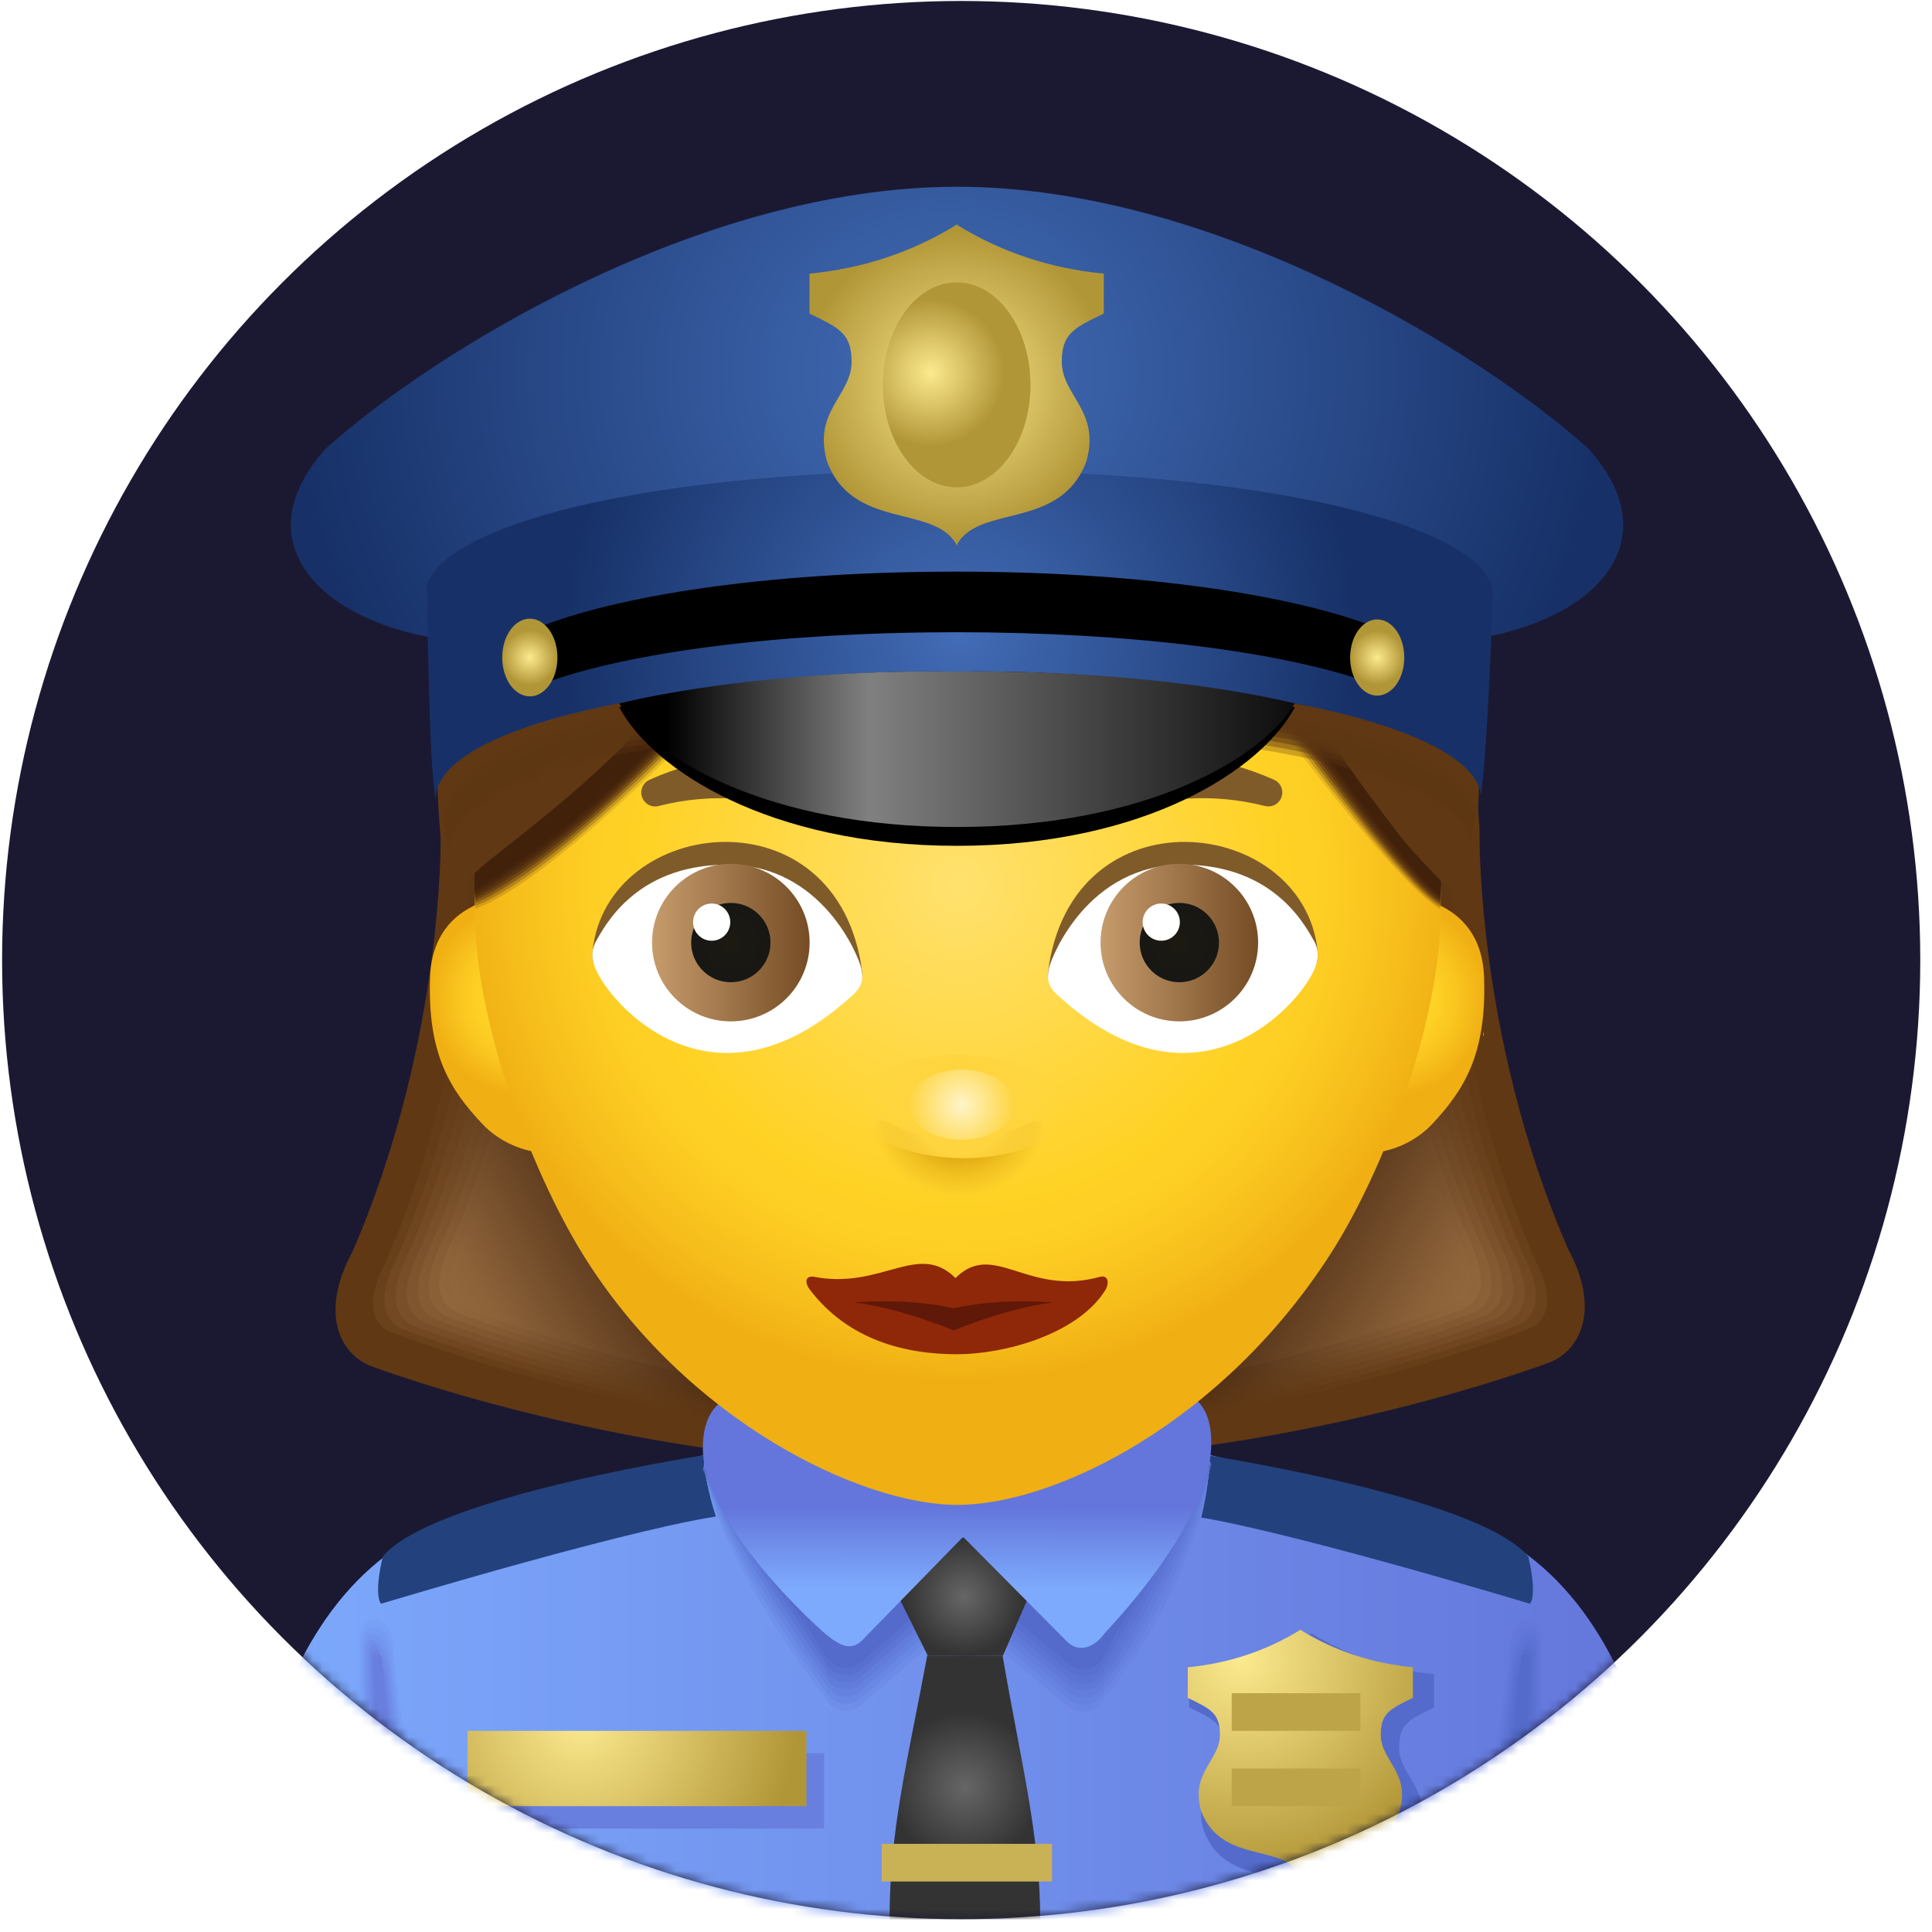 <?xml version="1.0" encoding="UTF-8"?>
<svg width="202px" height="202px" viewBox="0 0 202 202" version="1.1" xmlns="http://www.w3.org/2000/svg" xmlns:xlink="http://www.w3.org/1999/xlink">
    <title>cop-user-female</title>
    <defs>
        <circle id="path-1" cx="100.278" cy="100.278" r="100.278"></circle>
        <linearGradient x1="98.094%" y1="94.915%" x2="47.994%" y2="57.734%" id="linearGradient-3">
            <stop stop-color="#C69C6D" offset="0%"></stop>
            <stop stop-color="#AA8054" offset="16.5%"></stop>
            <stop stop-color="#946A40" offset="33.7%"></stop>
            <stop stop-color="#8C6239" offset="44.7%"></stop>
            <stop stop-color="#331604" offset="99.9%"></stop>
        </linearGradient>
        <linearGradient x1="105.713%" y1="87.152%" x2="47.881%" y2="53.277%" id="linearGradient-4">
            <stop stop-color="#C69C6D" offset="0%"></stop>
            <stop stop-color="#AA8054" offset="16.5%"></stop>
            <stop stop-color="#946A40" offset="33.7%"></stop>
            <stop stop-color="#8C6239" offset="44.7%"></stop>
            <stop stop-color="#331604" offset="99.9%"></stop>
        </linearGradient>
        <linearGradient x1="105.958%" y1="87.148%" x2="47.797%" y2="53.156%" id="linearGradient-5">
            <stop stop-color="#B78E60" offset="0%"></stop>
            <stop stop-color="#A47A4F" offset="13.3%"></stop>
            <stop stop-color="#8E643B" offset="32.5%"></stop>
            <stop stop-color="#865C34" offset="44.7%"></stop>
            <stop stop-color="#391B06" offset="99.9%"></stop>
        </linearGradient>
        <linearGradient x1="106.206%" y1="87.145%" x2="47.707%" y2="53.028%" id="linearGradient-6">
            <stop stop-color="#A97F53" offset="0%"></stop>
            <stop stop-color="#9D7449" offset="9.1%"></stop>
            <stop stop-color="#875E35" offset="30.8%"></stop>
            <stop stop-color="#7F562E" offset="44.7%"></stop>
            <stop stop-color="#402008" offset="99.9%"></stop>
        </linearGradient>
        <linearGradient x1="106.455%" y1="87.137%" x2="47.613%" y2="52.904%" id="linearGradient-7">
            <stop stop-color="#9A7146" offset="0%"></stop>
            <stop stop-color="#976F44" offset="2.5%"></stop>
            <stop stop-color="#815830" offset="28.2%"></stop>
            <stop stop-color="#795029" offset="44.7%"></stop>
            <stop stop-color="#46250A" offset="99.9%"></stop>
        </linearGradient>
        <linearGradient x1="106.721%" y1="87.14%" x2="47.525%" y2="52.778%" id="linearGradient-8">
            <stop stop-color="#8C633A" offset="0%"></stop>
            <stop stop-color="#7B522B" offset="24.6%"></stop>
            <stop stop-color="#734A23" offset="44.7%"></stop>
            <stop stop-color="#4D290D" offset="99.9%"></stop>
        </linearGradient>
        <linearGradient x1="106.978%" y1="87.142%" x2="47.427%" y2="52.654%" id="linearGradient-9">
            <stop stop-color="#7D552D" offset="0%"></stop>
            <stop stop-color="#754C25" offset="18.2%"></stop>
            <stop stop-color="#6D441E" offset="44.7%"></stop>
            <stop stop-color="#532E0F" offset="99.9%"></stop>
        </linearGradient>
        <linearGradient x1="107.264%" y1="87.148%" x2="47.339%" y2="52.534%" id="linearGradient-10">
            <stop stop-color="#6F4620" offset="0%"></stop>
            <stop stop-color="#6E451F" offset="3%"></stop>
            <stop stop-color="#663E18" offset="44.7%"></stop>
            <stop stop-color="#5A3311" offset="99.9%"></stop>
        </linearGradient>
        <linearGradient x1="1.909%" y1="94.914%" x2="52.006%" y2="57.733%" id="linearGradient-11">
            <stop stop-color="#C69C6D" offset="0%"></stop>
            <stop stop-color="#AA8054" offset="16.5%"></stop>
            <stop stop-color="#946A40" offset="33.7%"></stop>
            <stop stop-color="#8C6239" offset="44.7%"></stop>
            <stop stop-color="#331604" offset="99.9%"></stop>
        </linearGradient>
        <linearGradient x1="-5.713%" y1="87.152%" x2="52.119%" y2="53.277%" id="linearGradient-12">
            <stop stop-color="#C69C6D" offset="0%"></stop>
            <stop stop-color="#AA8054" offset="16.5%"></stop>
            <stop stop-color="#946A40" offset="33.7%"></stop>
            <stop stop-color="#8C6239" offset="44.7%"></stop>
            <stop stop-color="#331604" offset="99.9%"></stop>
        </linearGradient>
        <linearGradient x1="-5.958%" y1="87.148%" x2="52.199%" y2="53.156%" id="linearGradient-13">
            <stop stop-color="#B78E60" offset="0%"></stop>
            <stop stop-color="#A47A4F" offset="13.3%"></stop>
            <stop stop-color="#8E643B" offset="32.5%"></stop>
            <stop stop-color="#865C34" offset="44.7%"></stop>
            <stop stop-color="#391B06" offset="99.9%"></stop>
        </linearGradient>
        <linearGradient x1="-6.206%" y1="87.145%" x2="52.293%" y2="53.028%" id="linearGradient-14">
            <stop stop-color="#A97F53" offset="0%"></stop>
            <stop stop-color="#9D7449" offset="9.1%"></stop>
            <stop stop-color="#875E35" offset="30.8%"></stop>
            <stop stop-color="#7F562E" offset="44.7%"></stop>
            <stop stop-color="#402008" offset="99.9%"></stop>
        </linearGradient>
        <linearGradient x1="-6.46%" y1="87.137%" x2="52.383%" y2="52.904%" id="linearGradient-15">
            <stop stop-color="#9A7146" offset="0%"></stop>
            <stop stop-color="#976F44" offset="2.5%"></stop>
            <stop stop-color="#815830" offset="28.2%"></stop>
            <stop stop-color="#795029" offset="44.7%"></stop>
            <stop stop-color="#46250A" offset="99.9%"></stop>
        </linearGradient>
        <linearGradient x1="-6.721%" y1="87.14%" x2="52.475%" y2="52.778%" id="linearGradient-16">
            <stop stop-color="#8C633A" offset="0%"></stop>
            <stop stop-color="#7B522B" offset="24.6%"></stop>
            <stop stop-color="#734A23" offset="44.7%"></stop>
            <stop stop-color="#4D290D" offset="99.9%"></stop>
        </linearGradient>
        <linearGradient x1="-6.988%" y1="87.142%" x2="52.569%" y2="52.656%" id="linearGradient-17">
            <stop stop-color="#7D552D" offset="0%"></stop>
            <stop stop-color="#754C25" offset="18.2%"></stop>
            <stop stop-color="#6D441E" offset="44.7%"></stop>
            <stop stop-color="#532E0F" offset="99.9%"></stop>
        </linearGradient>
        <linearGradient x1="-7.26%" y1="87.148%" x2="52.666%" y2="52.529%" id="linearGradient-18">
            <stop stop-color="#6F4620" offset="0%"></stop>
            <stop stop-color="#6E451F" offset="3%"></stop>
            <stop stop-color="#663E18" offset="44.7%"></stop>
            <stop stop-color="#5A3311" offset="99.9%"></stop>
        </linearGradient>
        <linearGradient x1="2.03165333e-05%" y1="50%" x2="100%" y2="50%" id="linearGradient-19">
            <stop stop-color="#7DAAFD" offset="0.2%"></stop>
            <stop stop-color="#7BA6FA" offset="7.5%"></stop>
            <stop stop-color="#6476DB" offset="98.1%"></stop>
        </linearGradient>
        <linearGradient x1="-127.234%" y1="49.996%" x2="1379.671%" y2="49.996%" id="linearGradient-20">
            <stop stop-color="#7DAAFD" offset="0.2%"></stop>
            <stop stop-color="#7BA6FA" offset="7.5%"></stop>
            <stop stop-color="#6476DB" offset="98.1%"></stop>
        </linearGradient>
        <linearGradient x1="-127.207%" y1="50.002%" x2="1379.392%" y2="50.002%" id="linearGradient-21">
            <stop stop-color="#7AA4F9" offset="0.2%"></stop>
            <stop stop-color="#6577DC" offset="98.1%"></stop>
        </linearGradient>
        <linearGradient x1="-127.242%" y1="49.998%" x2="1379.68%" y2="49.998%" id="linearGradient-22">
            <stop stop-color="#779EF4" offset="0.2%"></stop>
            <stop stop-color="#6579DC" offset="98.1%"></stop>
        </linearGradient>
        <linearGradient x1="-127.109%" y1="50.004%" x2="1378.696%" y2="50.004%" id="linearGradient-23">
            <stop stop-color="#7498F0" offset="0.2%"></stop>
            <stop stop-color="#667ADD" offset="98.1%"></stop>
        </linearGradient>
        <linearGradient x1="-127.19%" y1="49.996%" x2="1379.031%" y2="49.996%" id="linearGradient-24">
            <stop stop-color="#7291EC" offset="0.2%"></stop>
            <stop stop-color="#677BDD" offset="98.1%"></stop>
        </linearGradient>
        <linearGradient x1="-127.165%" y1="50.004%" x2="1379.469%" y2="50.004%" id="linearGradient-25">
            <stop stop-color="#6F8BE8" offset="0.2%"></stop>
            <stop stop-color="#687CDE" offset="98.1%"></stop>
        </linearGradient>
        <linearGradient x1="-127.249%" y1="49.998%" x2="1379.85%" y2="49.998%" id="linearGradient-26">
            <stop stop-color="#6C85E3" offset="0.2%"></stop>
            <stop stop-color="#687EDE" offset="98.1%"></stop>
        </linearGradient>
        <linearGradient x1="-1261.195%" y1="49.996%" x2="241.717%" y2="49.996%" id="linearGradient-27">
            <stop stop-color="#7DAAFD" offset="0.2%"></stop>
            <stop stop-color="#7BA6FA" offset="7.5%"></stop>
            <stop stop-color="#6476DB" offset="98.1%"></stop>
        </linearGradient>
        <linearGradient x1="-1260.931%" y1="49.99%" x2="241.673%" y2="49.99%" id="linearGradient-28">
            <stop stop-color="#77A1F6" offset="0.2%"></stop>
            <stop stop-color="#6274D9" offset="98.1%"></stop>
        </linearGradient>
        <linearGradient x1="-1261.185%" y1="49.998%" x2="241.702%" y2="49.998%" id="linearGradient-29">
            <stop stop-color="#7198EF" offset="0.2%"></stop>
            <stop stop-color="#5F73D7" offset="98.1%"></stop>
        </linearGradient>
        <linearGradient x1="-1260.924%" y1="49.988%" x2="241.646%" y2="49.988%" id="linearGradient-30">
            <stop stop-color="#6B8FE8" offset="0.2%"></stop>
            <stop stop-color="#5D71D5" offset="98.1%"></stop>
        </linearGradient>
        <linearGradient x1="-1261.312%" y1="49.996%" x2="241.755%" y2="49.996%" id="linearGradient-31">
            <stop stop-color="#6686E1" offset="0.2%"></stop>
            <stop stop-color="#5B70D2" offset="98.1%"></stop>
        </linearGradient>
        <linearGradient x1="-1260.955%" y1="49.99%" x2="241.682%" y2="49.99%" id="linearGradient-32">
            <stop stop-color="#607DDA" offset="0.2%"></stop>
            <stop stop-color="#596ED0" offset="98.1%"></stop>
        </linearGradient>
        <linearGradient x1="-1261.454%" y1="49.998%" x2="241.747%" y2="49.998%" id="linearGradient-33">
            <stop stop-color="#5A74D3" offset="0.2%"></stop>
            <stop stop-color="#566DCE" offset="98.1%"></stop>
        </linearGradient>
        <linearGradient x1="-87.876%" y1="49.994%" x2="188.629%" y2="49.994%" id="linearGradient-34">
            <stop stop-color="#7DAAFD" offset="0.2%"></stop>
            <stop stop-color="#7BA6FA" offset="7.5%"></stop>
            <stop stop-color="#6476DB" offset="98.1%"></stop>
        </linearGradient>
        <linearGradient x1="-87.871%" y1="50.002%" x2="188.638%" y2="50.002%" id="linearGradient-35">
            <stop stop-color="#77A1F6" offset="0.2%"></stop>
            <stop stop-color="#6274D9" offset="98.1%"></stop>
        </linearGradient>
        <linearGradient x1="-87.867%" y1="49.994%" x2="188.633%" y2="49.994%" id="linearGradient-36">
            <stop stop-color="#7198EF" offset="0.2%"></stop>
            <stop stop-color="#5F73D7" offset="98.1%"></stop>
        </linearGradient>
        <linearGradient x1="-87.877%" y1="50.002%" x2="188.635%" y2="50.002%" id="linearGradient-37">
            <stop stop-color="#6B8FE8" offset="0.2%"></stop>
            <stop stop-color="#5D71D5" offset="98.1%"></stop>
        </linearGradient>
        <linearGradient x1="-87.873%" y1="49.994%" x2="188.631%" y2="49.994%" id="linearGradient-38">
            <stop stop-color="#6686E1" offset="0.2%"></stop>
            <stop stop-color="#5B70D2" offset="98.1%"></stop>
        </linearGradient>
        <linearGradient x1="-87.876%" y1="49.993%" x2="188.64%" y2="49.993%" id="linearGradient-39">
            <stop stop-color="#607DDA" offset="0.2%"></stop>
            <stop stop-color="#596ED0" offset="98.1%"></stop>
        </linearGradient>
        <linearGradient x1="-87.864%" y1="50.002%" x2="188.635%" y2="50.002%" id="linearGradient-40">
            <stop stop-color="#5A74D3" offset="0.2%"></stop>
            <stop stop-color="#566DCE" offset="98.1%"></stop>
        </linearGradient>
        <radialGradient cx="50.014%" cy="49.998%" fx="50.014%" fy="49.998%" r="50.08%" gradientTransform="translate(0.5,0.5),scale(0.897,1),translate(-0.5,-0.5)" id="radialGradient-41">
            <stop stop-color="#666666" offset="0%"></stop>
            <stop stop-color="#333333" offset="99.9%"></stop>
        </radialGradient>
        <radialGradient cx="50%" cy="49.996%" fx="50%" fy="49.996%" r="50%" gradientTransform="translate(0.5,0.5),scale(1,0.571),translate(-0.5,-0.5)" id="radialGradient-42">
            <stop stop-color="#666666" offset="0%"></stop>
            <stop stop-color="#333333" offset="99.9%"></stop>
        </radialGradient>
        <linearGradient x1="49.874%" y1="75.707%" x2="49.993%" y2="44.953%" id="linearGradient-43">
            <stop stop-color="#7DAAFD" offset="0.2%"></stop>
            <stop stop-color="#7BA6FA" offset="7.5%"></stop>
            <stop stop-color="#6476DB" offset="98.1%"></stop>
        </linearGradient>
        <radialGradient cx="33.444%" cy="-15.298%" fx="33.444%" fy="-15.298%" r="287.45%" gradientTransform="translate(0.334,-0.153),scale(0.222,1),translate(-0.334,0.153)" id="radialGradient-44">
            <stop stop-color="#FCEA8E" offset="0%"></stop>
            <stop stop-color="#B19637" offset="99.9%"></stop>
        </radialGradient>
        <radialGradient cx="23.503%" cy="11.67%" fx="23.503%" fy="11.67%" r="98.528%" gradientTransform="translate(0.235,0.117),scale(1,0.917),translate(-0.235,-0.117)" id="radialGradient-45">
            <stop stop-color="#FCEA8E" offset="0%"></stop>
            <stop stop-color="#B19637" offset="99.9%"></stop>
        </radialGradient>
        <radialGradient cx="65.266%" cy="39.651%" fx="65.266%" fy="39.651%" r="63.761%" gradientTransform="translate(0.653,0.397),scale(1,0.567),rotate(170.751),translate(-0.653,-0.397)" id="radialGradient-46">
            <stop stop-color="#FFE16E" offset="0%"></stop>
            <stop stop-color="#FFD226" offset="46.1%"></stop>
            <stop stop-color="#FBC921" offset="65.8%"></stop>
            <stop stop-color="#F1B114" offset="97.8%"></stop>
            <stop stop-color="#F0AF13" offset="99.9%"></stop>
        </radialGradient>
        <radialGradient cx="35.557%" cy="39.979%" fx="35.557%" fy="39.979%" r="64.725%" gradientTransform="translate(0.356,0.4),scale(1,0.562),rotate(9.336),translate(-0.356,-0.4)" id="radialGradient-47">
            <stop stop-color="#FFE16E" offset="0%"></stop>
            <stop stop-color="#FFD226" offset="46.1%"></stop>
            <stop stop-color="#F8C21D" offset="74.1%"></stop>
            <stop stop-color="#F0AF13" offset="99.9%"></stop>
        </radialGradient>
        <radialGradient cx="49.999%" cy="49.999%" fx="49.999%" fy="49.999%" r="51.389%" gradientTransform="translate(0.5,0.5),scale(1,0.777),translate(-0.5,-0.5)" id="radialGradient-48">
            <stop stop-color="#FFE16E" offset="0%"></stop>
            <stop stop-color="#FFD226" offset="62.9%"></stop>
            <stop stop-color="#FDCD23" offset="75%"></stop>
            <stop stop-color="#F6BD1B" offset="89.9%"></stop>
            <stop stop-color="#F0AF13" offset="99.9%"></stop>
        </radialGradient>
        <radialGradient cx="49.574%" cy="52.469%" fx="49.574%" fy="52.469%" r="50.186%" gradientTransform="translate(0.496,0.525),scale(0.621,1),rotate(90.655),translate(-0.496,-0.525)" id="radialGradient-49">
            <stop stop-color="#C69C6D" offset="0%"></stop>
            <stop stop-color="#AA8054" offset="23.2%"></stop>
            <stop stop-color="#946A40" offset="47.4%"></stop>
            <stop stop-color="#8C6239" offset="62.9%"></stop>
            <stop stop-color="#875D34" offset="73.4%"></stop>
            <stop stop-color="#774E27" offset="86.5%"></stop>
            <stop stop-color="#603813" offset="99.9%"></stop>
        </radialGradient>
        <radialGradient cx="50.002%" cy="49.996%" fx="50.002%" fy="49.996%" r="133.587%" gradientTransform="translate(0.5,0.5),scale(0.385,1),translate(-0.5,-0.5)" id="radialGradient-50">
            <stop stop-color="#603813" stop-opacity="0" offset="0%"></stop>
            <stop stop-color="#603813" stop-opacity="0.2" offset="99.9%"></stop>
        </radialGradient>
        <radialGradient cx="50.001%" cy="50.001%" fx="50.001%" fy="50.001%" r="134.247%" gradientTransform="translate(0.5,0.5),scale(0.383,1),translate(-0.5,-0.5)" id="radialGradient-51">
            <stop stop-color="#5C3512" stop-opacity="0.143" offset="0%"></stop>
            <stop stop-color="#5C3512" stop-opacity="0.314" offset="99.9%"></stop>
        </radialGradient>
        <radialGradient cx="49.999%" cy="49.996%" fx="49.999%" fy="49.996%" r="134.915%" gradientTransform="translate(0.5,0.5),scale(0.381,1),translate(-0.5,-0.5)" id="radialGradient-52">
            <stop stop-color="#573111" stop-opacity="0.286" offset="0%"></stop>
            <stop stop-color="#573111" stop-opacity="0.429" offset="99.9%"></stop>
        </radialGradient>
        <radialGradient cx="50.002%" cy="49.996%" fx="50.002%" fy="49.996%" r="135.586%" gradientTransform="translate(0.5,0.5),scale(0.378,1),translate(-0.5,-0.5)" id="radialGradient-53">
            <stop stop-color="#532E10" stop-opacity="0.429" offset="0%"></stop>
            <stop stop-color="#532E10" stop-opacity="0.543" offset="99.9%"></stop>
        </radialGradient>
        <radialGradient cx="49.998%" cy="50.001%" fx="49.998%" fy="50.001%" r="136.279%" gradientTransform="translate(0.5,0.5),scale(0.376,1),translate(-0.5,-0.5)" id="radialGradient-54">
            <stop stop-color="#4F2B0E" stop-opacity="0.571" offset="0%"></stop>
            <stop stop-color="#4F2B0E" stop-opacity="0.657" offset="99.9%"></stop>
        </radialGradient>
        <radialGradient cx="49.999%" cy="50.001%" fx="49.999%" fy="50.001%" r="136.994%" gradientTransform="translate(0.5,0.5),scale(0.374,1),translate(-0.5,-0.5)" id="radialGradient-55">
            <stop stop-color="#4B280D" stop-opacity="0.714" offset="0%"></stop>
            <stop stop-color="#4B280D" stop-opacity="0.771" offset="99.9%"></stop>
        </radialGradient>
        <radialGradient cx="50.001%" cy="50.001%" fx="50.001%" fy="50.001%" r="137.677%" gradientTransform="translate(0.5,0.5),scale(0.372,1),translate(-0.5,-0.5)" id="radialGradient-56">
            <stop stop-color="#46240C" stop-opacity="0.857" offset="0%"></stop>
            <stop stop-color="#46240C" stop-opacity="0.886" offset="99.9%"></stop>
        </radialGradient>
        <radialGradient cx="48.475%" cy="59.277%" fx="48.475%" fy="59.277%" r="68.942%" gradientTransform="translate(0.485,0.593),scale(0.596,1),translate(-0.485,-0.593)" id="radialGradient-57">
            <stop stop-color="#C69C6D" offset="0%"></stop>
            <stop stop-color="#AA8054" offset="23.2%"></stop>
            <stop stop-color="#946A40" offset="47.4%"></stop>
            <stop stop-color="#8C6239" offset="62.9%"></stop>
            <stop stop-color="#875D34" offset="73.4%"></stop>
            <stop stop-color="#774E27" offset="86.5%"></stop>
            <stop stop-color="#603813" offset="99.9%"></stop>
        </radialGradient>
        <radialGradient cx="48.475%" cy="59.26%" fx="48.475%" fy="59.26%" r="69.453%" gradientTransform="translate(0.485,0.593),scale(0.59,1),translate(-0.485,-0.593)" id="radialGradient-58">
            <stop stop-color="#B78E60" offset="0%"></stop>
            <stop stop-color="#A47A4F" offset="18.8%"></stop>
            <stop stop-color="#8E643B" offset="45.7%"></stop>
            <stop stop-color="#865C34" offset="62.9%"></stop>
            <stop stop-color="#81572F" offset="74.4%"></stop>
            <stop stop-color="#714822" offset="88.6%"></stop>
            <stop stop-color="#603813" offset="99.9%"></stop>
        </radialGradient>
        <radialGradient cx="48.47%" cy="59.273%" fx="48.47%" fy="59.273%" r="69.97%" gradientTransform="translate(0.485,0.593),scale(0.585,1),translate(-0.485,-0.593)" id="radialGradient-59">
            <stop stop-color="#A97F53" offset="0%"></stop>
            <stop stop-color="#9D7449" offset="12.9%"></stop>
            <stop stop-color="#875E35" offset="43.4%"></stop>
            <stop stop-color="#7F562E" offset="62.9%"></stop>
            <stop stop-color="#7A5129" offset="75.9%"></stop>
            <stop stop-color="#6A421C" offset="92%"></stop>
            <stop stop-color="#603813" offset="99.9%"></stop>
        </radialGradient>
        <radialGradient cx="48.477%" cy="59.279%" fx="48.477%" fy="59.279%" r="70.503%" gradientTransform="translate(0.485,0.593),scale(0.579,1),translate(-0.485,-0.593)" id="radialGradient-60">
            <stop stop-color="#9A7146" offset="0%"></stop>
            <stop stop-color="#976F44" offset="3.5%"></stop>
            <stop stop-color="#815830" offset="39.7%"></stop>
            <stop stop-color="#795029" offset="62.9%"></stop>
            <stop stop-color="#744B24" offset="77.6%"></stop>
            <stop stop-color="#643C17" offset="96%"></stop>
            <stop stop-color="#603813" offset="99.9%"></stop>
        </radialGradient>
        <radialGradient cx="48.476%" cy="59.272%" fx="48.476%" fy="59.272%" r="71.044%" gradientTransform="translate(0.485,0.593),scale(0.574,1),translate(-0.485,-0.593)" id="radialGradient-61">
            <stop stop-color="#8C633A" offset="0%"></stop>
            <stop stop-color="#7B522B" offset="34.6%"></stop>
            <stop stop-color="#734A23" offset="62.9%"></stop>
            <stop stop-color="#6E451E" offset="80.3%"></stop>
            <stop stop-color="#603813" offset="99.9%"></stop>
        </radialGradient>
        <radialGradient cx="48.473%" cy="59.267%" fx="48.473%" fy="59.267%" r="71.599%" gradientTransform="translate(0.485,0.593),scale(0.568,1),translate(-0.485,-0.593)" id="radialGradient-62">
            <stop stop-color="#7D552D" offset="0%"></stop>
            <stop stop-color="#754C25" offset="25.7%"></stop>
            <stop stop-color="#6D441E" offset="62.9%"></stop>
            <stop stop-color="#683F19" offset="84.7%"></stop>
            <stop stop-color="#603813" offset="99.9%"></stop>
        </radialGradient>
        <radialGradient cx="48.46%" cy="59.264%" fx="48.46%" fy="59.264%" r="71.803%" gradientTransform="translate(0.485,0.593),scale(0.566,1),translate(-0.485,-0.593)" id="radialGradient-63">
            <stop stop-color="#6F4620" offset="0%"></stop>
            <stop stop-color="#6E451F" offset="4.2%"></stop>
            <stop stop-color="#663E18" offset="62.9%"></stop>
            <stop stop-color="#613914" offset="97.5%"></stop>
            <stop stop-color="#603813" offset="99.9%"></stop>
        </radialGradient>
        <linearGradient x1="4.24559474e-14%" y1="50%" x2="100%" y2="50%" id="linearGradient-64">
            <stop stop-color="#C69C6D" offset="0%"></stop>
            <stop stop-color="#754C24" offset="100%"></stop>
        </linearGradient>
        <radialGradient cx="50%" cy="50%" fx="50%" fy="50%" r="50%" id="radialGradient-65">
            <stop stop-color="#1C1911" offset="0%"></stop>
            <stop stop-color="#171714" offset="99.9%"></stop>
        </radialGradient>
        <radialGradient cx="49.953%" cy="50%" fx="49.953%" fy="50%" r="50%" id="radialGradient-66">
            <stop stop-color="#1C1911" offset="0%"></stop>
            <stop stop-color="#171714" offset="99.9%"></stop>
        </radialGradient>
        <radialGradient cx="50%" cy="50.011%" fx="50%" fy="50.011%" r="210.928%" gradientTransform="translate(0.5,0.5),scale(0.17,1),translate(-0.5,-0.5)" id="radialGradient-67">
            <stop stop-color="#5C3512" stop-opacity="0.143" offset="0%"></stop>
            <stop stop-color="#5C3512" stop-opacity="0.314" offset="99.9%"></stop>
        </radialGradient>
        <radialGradient cx="50%" cy="50%" fx="50%" fy="50%" r="217.13%" gradientTransform="translate(0.5,0.5),scale(0.165,1),translate(-0.5,-0.5)" id="radialGradient-68">
            <stop stop-color="#5D3512" stop-opacity="0.265" offset="0%"></stop>
            <stop stop-color="#5D3512" stop-opacity="0.412" offset="99.9%"></stop>
        </radialGradient>
        <radialGradient cx="50%" cy="50.011%" fx="50%" fy="50.011%" r="223.72%" gradientTransform="translate(0.5,0.5),scale(0.16,1),translate(-0.5,-0.5)" id="radialGradient-69">
            <stop stop-color="#5D3612" stop-opacity="0.388" offset="0%"></stop>
            <stop stop-color="#5D3612" stop-opacity="0.51" offset="99.9%"></stop>
        </radialGradient>
        <radialGradient cx="50%" cy="50%" fx="50%" fy="50%" r="230.733%" gradientTransform="translate(0.5,0.5),scale(0.155,1),translate(-0.5,-0.5)" id="radialGradient-70">
            <stop stop-color="#5E3612" stop-opacity="0.51" offset="0%"></stop>
            <stop stop-color="#5E3612" stop-opacity="0.608" offset="99.9%"></stop>
        </radialGradient>
        <radialGradient cx="50%" cy="50.012%" fx="50%" fy="50.012%" r="238.237%" gradientTransform="translate(0.5,0.5),scale(0.15,1),translate(-0.5,-0.5)" id="radialGradient-71">
            <stop stop-color="#5E3713" stop-opacity="0.633" offset="0%"></stop>
            <stop stop-color="#5E3713" stop-opacity="0.706" offset="99.9%"></stop>
        </radialGradient>
        <radialGradient cx="50%" cy="50%" fx="50%" fy="50%" r="246.258%" gradientTransform="translate(0.5,0.5),scale(0.145,1),translate(-0.5,-0.5)" id="radialGradient-72">
            <stop stop-color="#5F3713" stop-opacity="0.755" offset="0%"></stop>
            <stop stop-color="#5F3713" stop-opacity="0.804" offset="99.9%"></stop>
        </radialGradient>
        <radialGradient cx="50%" cy="49.987%" fx="50%" fy="49.987%" r="254.85%" gradientTransform="translate(0.5,0.5),scale(0.14,1),translate(-0.5,-0.5)" id="radialGradient-73">
            <stop stop-color="#5F3813" stop-opacity="0.878" offset="0%"></stop>
            <stop stop-color="#5F3813" stop-opacity="0.902" offset="99.9%"></stop>
        </radialGradient>
        <radialGradient cx="49.412%" cy="40.95%" fx="49.412%" fy="40.95%" r="134.125%" gradientTransform="translate(0.494,0.41),scale(0.339,1),translate(-0.494,-0.41)" id="radialGradient-74">
            <stop stop-color="#426CB6" offset="0%"></stop>
            <stop stop-color="#173168" offset="99.9%"></stop>
        </radialGradient>
        <radialGradient cx="50%" cy="50%" fx="50%" fy="50%" r="119.95%" gradientTransform="translate(0.5,0.5),scale(0.308,1),translate(-0.5,-0.5)" id="radialGradient-75">
            <stop stop-color="#426CB6" offset="0%"></stop>
            <stop stop-color="#173168" offset="99.9%"></stop>
        </radialGradient>
        <linearGradient x1="7.002%" y1="50.01%" x2="107.002%" y2="50.01%" id="linearGradient-76">
            <stop stop-color="#000000" offset="0%"></stop>
            <stop stop-color="#808080" offset="30%"></stop>
            <stop stop-color="#000000" offset="99.9%"></stop>
        </linearGradient>
        <radialGradient cx="50%" cy="50.02%" fx="50%" fy="50.02%" r="50%" gradientTransform="translate(0.5,0.5),scale(1,0.711),translate(-0.5,-0.5)" id="radialGradient-77">
            <stop stop-color="#FCEA8E" offset="0%"></stop>
            <stop stop-color="#B19637" offset="99.9%"></stop>
        </radialGradient>
        <radialGradient cx="50%" cy="50.019%" fx="50%" fy="50.019%" r="50%" gradientTransform="translate(0.5,0.5),scale(1,0.711),translate(-0.5,-0.5)" id="radialGradient-78">
            <stop stop-color="#FCEA8E" offset="0%"></stop>
            <stop stop-color="#B19637" offset="99.9%"></stop>
        </radialGradient>
        <radialGradient cx="49.994%" cy="50%" fx="49.994%" fy="50%" r="52.323%" gradientTransform="translate(0.5,0.5),scale(1,0.917),translate(-0.5,-0.5)" id="radialGradient-79">
            <stop stop-color="#FCEA8E" offset="0%"></stop>
            <stop stop-color="#B19637" offset="99.9%"></stop>
        </radialGradient>
        <radialGradient cx="32.27%" cy="44.007%" fx="32.27%" fy="44.007%" r="50%" gradientTransform="translate(0.323,0.44),scale(1,0.72),translate(-0.323,-0.44)" id="radialGradient-80">
            <stop stop-color="#FCEA8E" offset="0%"></stop>
            <stop stop-color="#B19637" offset="99.9%"></stop>
        </radialGradient>
        <radialGradient cx="50.459%" cy="-9.492%" fx="50.459%" fy="-9.492%" r="118.812%" gradientTransform="translate(0.505,-0.095),scale(0.433,1),translate(-0.505,0.095)" id="radialGradient-81">
            <stop stop-color="#CC9000" offset="24.5%"></stop>
            <stop stop-color="#D09504" stop-opacity="0.822" offset="41.5%"></stop>
            <stop stop-color="#DCA50F" stop-opacity="0.599" offset="62.7%"></stop>
            <stop stop-color="#EEBD20" stop-opacity="0.363" offset="85.1%"></stop>
            <stop stop-color="#FED12E" stop-opacity="0" offset="100%"></stop>
        </radialGradient>
        <radialGradient cx="50.454%" cy="50.027%" fx="50.454%" fy="50.027%" r="95.151%" gradientTransform="translate(0.505,0.5),scale(0.49,1),rotate(1.391),translate(-0.505,-0.5)" id="radialGradient-82">
            <stop stop-color="#FED53F" offset="47.9%"></stop>
            <stop stop-color="#FED53F" stop-opacity="0.141" offset="92.6%"></stop>
            <stop stop-color="#FED53F" stop-opacity="0" offset="100%"></stop>
        </radialGradient>
        <radialGradient cx="50%" cy="50.03%" fx="50%" fy="50.03%" r="75.779%" gradientTransform="translate(0.5,0.5),scale(0.66,1),translate(-0.5,-0.5)" id="radialGradient-83">
            <stop stop-color="#FFF4C9" offset="0.4%"></stop>
            <stop stop-color="#FFF4C9" stop-opacity="0" offset="100%"></stop>
        </radialGradient>
    </defs>
    <g id="Page-1" stroke="none" stroke-width="1" fill="none" fill-rule="evenodd">
        <g id="Artboard" transform="translate(-242, -4371)">
            <g id="cop-user-female" transform="translate(242.218, 4371.102)">
                <mask id="mask-2" fill="white">
                    <use xlink:href="#path-1"></use>
                </mask>
                <use id="Oval" fill="#1B1932" xlink:href="#path-1"></use>
                <g id="icons8-woman_police_officer" mask="url(#mask-2)">
                    <g transform="translate(25.032, 19.424)">
                        <path d="M129.305,71.24 C129.305,71.24 128.659,90.29 138.381,112.696 C141.74,118.945 137.475,121.496 137.475,121.496 C137.475,121.496 106.545,133.612 74.126,132.467 C74.126,119.331 74.126,46.244 74.126,46.244 L128.592,56.001 L129.305,71.24 Z" id="Path" fill="url(#linearGradient-3)" fill-rule="nonzero"></path>
                        <path d="M126.529,117.027 C128.982,115.736 129.305,113.735 126.399,107.923 C117.815,86.483 118.972,72.02 118.909,66.853 L119.027,54.292 L128.596,56.005 L129.305,71.244 C129.305,71.244 128.659,90.294 138.381,112.7 C141.74,118.949 137.475,121.5 137.475,121.5 C137.475,121.5 106.545,133.616 74.126,132.471 C74.126,130.903 75.705,130.99 75.705,127.942 C102.946,126.237 126.529,117.027 126.529,117.027 Z" id="Path" fill="url(#linearGradient-4)" fill-rule="nonzero"></path>
                        <path d="M127.674,117.366 C129.777,116.259 130.628,114.385 127.655,108.51 C118.909,86.932 120.055,71.646 119.996,67.22 L120.004,54.462 L128.592,56.001 L129.32,70.622 C129.32,70.622 128.698,90.046 138.42,112.452 C141.791,118.712 137.838,121.524 137.361,121.705 C137.361,121.705 106.561,133.715 74.142,132.565 C74.142,131.151 75.477,131.041 75.477,128.336 C103.281,126.907 127.674,117.366 127.674,117.366 Z" id="Path" fill="url(#linearGradient-5)" fill-rule="nonzero"></path>
                        <path d="M128.816,117.708 C130.569,116.787 131.943,115.039 128.907,109.101 C120,87.384 121.13,71.279 121.083,67.586 L120.98,54.635 L128.592,55.997 L129.34,70 C129.34,70 128.738,89.798 138.464,112.203 C141.846,118.48 138.204,121.547 137.251,121.906 C137.251,121.906 106.58,133.809 74.166,132.66 C74.166,131.4 75.256,131.092 75.256,128.726 C103.611,127.576 128.816,117.708 128.816,117.708 Z" id="Path" fill="url(#linearGradient-6)" fill-rule="nonzero"></path>
                        <path d="M129.962,118.051 C131.364,117.315 133.266,115.692 130.167,109.691 C121.095,87.837 122.213,70.909 122.178,67.956 L121.969,54.812 L128.6,56.001 L129.364,69.385 C129.364,69.385 128.785,89.558 138.507,111.963 C141.905,118.252 138.57,121.579 137.141,122.118 C137.141,122.118 106.604,133.916 74.185,132.766 C74.185,131.659 75.032,131.151 75.032,129.131 C103.946,128.249 129.962,118.051 129.962,118.051 Z" id="Path" fill="url(#linearGradient-7)" fill-rule="nonzero"></path>
                        <path d="M131.104,118.389 C132.156,117.834 134.581,116.342 131.419,110.282 C122.185,88.29 123.292,70.539 123.264,68.326 L122.945,54.989 L128.596,56.001 L129.379,68.767 C129.379,68.767 128.824,89.314 138.546,111.719 C141.956,118.019 138.932,121.607 137.022,122.327 C137.022,122.327 106.616,134.014 74.201,132.868 C74.201,131.915 74.808,131.21 74.808,129.533 C104.281,128.919 131.104,118.389 131.104,118.389 Z" id="Path" fill="url(#linearGradient-8)" fill-rule="nonzero"></path>
                        <path d="M132.25,118.732 C132.951,118.362 135.904,116.996 132.675,110.873 C123.276,88.743 124.371,70.173 124.355,68.696 L123.926,55.167 L128.6,56.005 L129.403,68.153 C129.403,68.153 128.868,89.074 138.594,111.479 C142.015,117.791 139.302,121.638 136.916,122.54 C136.916,122.54 106.643,134.12 74.225,132.975 C74.225,132.175 74.587,131.27 74.587,129.935 C104.616,129.588 132.25,118.732 132.25,118.732 Z" id="Path" fill="url(#linearGradient-9)" fill-rule="nonzero"></path>
                        <path d="M133.392,119.075 C133.742,118.89 137.219,117.649 133.927,111.463 C124.367,89.196 125.45,69.803 125.442,69.066 L124.902,55.344 L128.596,56.005 L129.419,67.539 C129.419,67.539 128.907,88.833 138.629,111.239 C142.063,117.563 139.661,121.67 136.798,122.748 C136.798,122.748 106.655,134.223 74.237,133.073 C74.237,132.427 74.355,131.325 74.355,130.332 C104.946,130.258 133.392,119.075 133.392,119.075 Z" id="Path" fill="url(#linearGradient-10)" fill-rule="nonzero"></path>
                        <path d="M134.538,119.417 C134.538,119.417 138.542,118.307 135.184,112.054 C125.462,89.649 126.529,69.433 126.529,69.433 L125.879,55.513 L128.596,56.001 L129.435,66.916 C129.435,66.916 128.946,88.585 138.668,110.991 C142.118,117.326 140.023,121.693 136.684,122.953 C136.684,122.953 106.671,134.321 74.256,133.171 C74.256,132.679 74.13,131.38 74.13,130.726 C105.281,130.927 134.538,119.417 134.538,119.417 Z" id="Path" fill="#603813" fill-rule="nonzero"></path>
                        <path d="M20.96,71.61 C20.96,71.61 21.606,90.661 11.884,113.066 C8.525,119.315 12.789,121.866 12.789,121.866 C12.789,121.866 43.72,133.983 76.138,132.837 C76.138,119.701 76.138,46.614 76.138,46.614 L21.673,56.371 L20.96,71.61 Z" id="Path" fill="url(#linearGradient-11)" fill-rule="nonzero"></path>
                        <path d="M23.736,117.393 C21.283,116.102 20.96,114.101 23.866,108.289 C32.45,86.849 31.293,72.386 31.356,67.22 L31.237,54.659 L21.669,56.371 L20.96,71.61 C20.96,71.61 21.606,90.661 11.884,113.066 C8.525,119.315 12.789,121.866 12.789,121.866 C12.789,121.866 43.72,133.983 76.138,132.837 C76.138,131.27 74.559,131.356 74.559,128.308 C47.319,126.607 23.736,117.393 23.736,117.393 Z" id="Path" fill="url(#linearGradient-12)" fill-rule="nonzero"></path>
                        <path d="M22.594,117.736 C20.492,116.629 19.641,114.755 22.614,108.88 C31.359,87.302 30.214,72.016 30.273,67.59 L30.265,54.832 L21.677,56.371 L20.948,70.992 C20.948,70.992 21.57,90.416 11.848,112.822 C8.478,119.083 12.431,121.894 12.908,122.075 C12.908,122.075 43.708,134.085 76.127,132.935 C76.127,131.522 74.792,131.411 74.792,128.706 C46.988,127.277 22.594,117.736 22.594,117.736 Z" id="Path" fill="url(#linearGradient-13)" fill-rule="nonzero"></path>
                        <path d="M21.448,118.078 C19.696,117.157 18.322,115.409 21.358,109.471 C30.265,87.755 29.135,71.65 29.182,67.956 L29.284,55.005 L21.673,56.368 L20.925,70.37 C20.925,70.37 21.527,90.168 11.801,112.574 C8.419,118.85 12.061,121.918 13.014,122.276 C13.014,122.276 43.684,134.179 76.099,133.03 C76.099,131.77 75.008,131.463 75.008,129.096 C46.653,127.946 21.448,118.078 21.448,118.078 Z" id="Path" fill="url(#linearGradient-14)" fill-rule="nonzero"></path>
                        <path d="M20.306,118.421 C18.905,117.685 17.003,116.062 20.102,110.061 C29.174,88.207 28.056,71.279 28.091,68.326 L28.3,55.182 L21.669,56.371 L20.905,69.756 C20.905,69.756 21.484,89.928 11.762,112.333 C8.364,118.622 11.699,121.949 13.128,122.489 C13.128,122.489 43.665,134.286 76.083,133.136 C76.083,132.03 75.237,131.522 75.237,129.502 C46.319,128.616 20.306,118.421 20.306,118.421 Z" id="Path" fill="url(#linearGradient-15)" fill-rule="nonzero"></path>
                        <path d="M19.161,118.76 C18.109,118.204 15.684,116.712 18.846,110.652 C28.079,88.66 26.973,70.909 27,68.696 L27.319,55.359 L21.669,56.371 L20.885,69.137 C20.885,69.137 21.441,89.684 11.718,112.089 C8.308,118.389 11.333,121.977 13.242,122.697 C13.242,122.697 43.649,134.384 76.064,133.238 C76.064,132.285 75.457,131.581 75.457,129.903 C45.988,129.285 19.161,118.76 19.161,118.76 Z" id="Path" fill="url(#linearGradient-16)" fill-rule="nonzero"></path>
                        <path d="M18.019,119.102 C17.318,118.732 14.365,117.366 17.593,111.243 C26.993,89.113 25.898,70.543 25.914,69.066 L26.343,55.537 L21.669,56.375 L20.87,68.519 C20.87,68.519 21.405,89.44 11.679,111.845 C8.257,118.157 10.97,122.004 13.357,122.906 C13.357,122.906 43.629,134.487 76.048,133.341 C76.048,132.541 75.686,131.636 75.686,130.301 C45.653,129.958 18.019,119.102 18.019,119.102 Z" id="Path" fill="url(#linearGradient-17)" fill-rule="nonzero"></path>
                        <path d="M16.873,119.445 C16.522,119.26 13.045,118.019 16.337,111.833 C25.898,89.566 24.815,70.173 24.823,69.437 L25.362,55.714 L21.669,56.375 L20.846,67.909 C20.846,67.909 21.358,89.204 11.636,111.609 C8.202,117.933 10.604,122.04 13.467,123.119 C13.467,123.119 43.61,134.593 76.028,133.443 C76.028,132.797 75.91,131.695 75.91,130.703 C45.318,130.628 16.873,119.445 16.873,119.445 Z" id="Path" fill="url(#linearGradient-18)" fill-rule="nonzero"></path>
                        <path d="M15.731,119.783 C15.731,119.783 11.726,118.673 15.085,112.42 C24.807,90.015 23.74,69.799 23.74,69.799 L24.39,55.879 L21.673,56.368 L20.834,67.283 C20.834,67.283 21.322,88.952 11.6,111.357 C8.151,117.693 10.246,122.059 13.585,123.319 C13.585,123.319 43.598,134.687 76.012,133.538 C76.012,133.045 76.138,131.746 76.138,131.092 C44.988,131.297 15.731,119.783 15.731,119.783 Z" id="Path" fill="#603813" fill-rule="nonzero"></path>
                        <path d="M149.631,181.132 C149.631,181.132 149.843,145.169 125.654,138.806 C113.302,135.558 74.886,126.005 74.819,126.005 C74.752,126.005 36.333,135.558 23.984,138.806 C-0.209,145.169 -3.03998195e-05,181.132 -3.03998195e-05,181.132 L149.631,181.132 Z" id="Path" fill="url(#linearGradient-19)" fill-rule="nonzero"></path>
                        <rect id="Rectangle" fill="#697FDF" fill-rule="nonzero" x="25.473" y="163.783" width="35.439" height="7.875"></rect>
                        <path d="M124.694,158.995 L124.694,155.514 C120.118,155.073 115.854,153.691 111.932,151.277 L111.932,151.23 C111.916,151.237 111.9,151.245 111.888,151.253 C111.873,151.245 111.857,151.237 111.845,151.23 L111.845,151.277 C107.923,153.687 103.659,155.069 99.083,155.514 L99.083,158.995 C101.741,160.263 102.741,160.778 102.741,163.188 C102.741,166.134 99.351,167.472 100.599,171.843 C102.804,177.84 109.868,175.58 111.845,179.053 L111.845,179.163 C111.857,179.14 111.877,179.132 111.888,179.108 C111.9,179.128 111.92,179.14 111.932,179.163 L111.932,179.057 C113.908,175.584 120.973,177.84 123.178,171.847 C124.426,167.472 121.036,166.134 121.036,163.192 C121.032,160.778 122.032,160.263 124.694,158.995 Z" id="Path" fill="#546BCC" fill-rule="nonzero"></path>
                        <path d="M49.713,132.404 C49.713,132.404 20.015,136.833 14.766,143.232 C13.782,147.497 14.601,148.154 14.601,148.154 C14.601,148.154 42.822,139.621 51.351,138.802 C51.189,136.668 49.713,132.404 49.713,132.404 Z" id="Path" fill="#23427D" fill-rule="nonzero"></path>
                        <path d="M99.599,132.404 C99.599,132.404 129.297,136.833 134.546,143.232 C135.53,147.497 134.711,148.154 134.711,148.154 C134.711,148.154 106.49,139.621 97.961,138.802 C98.122,136.668 99.599,132.404 99.599,132.404 Z" id="Path" fill="#23427D" fill-rule="nonzero"></path>
                        <path d="M12.136,151.667 C12.104,156.317 12.022,161.148 12.207,166.086 C12.388,171.024 12.829,176.064 13.845,181.132 L17.995,181.132 L22.149,181.132 C20.629,176.179 19.358,171.56 18.322,166.791 C17.29,162.019 16.495,157.093 15.932,151.521 C15.676,147.91 12.183,148.079 12.136,151.667 Z" id="Path" fill="url(#linearGradient-20)" fill-rule="nonzero"></path>
                        <path d="M12.364,152.041 C12.352,156.675 12.309,161.448 12.518,166.311 C12.715,171.04 13.152,175.856 14.109,180.711 C14.132,180.849 17.719,180.99 17.747,181.132 L19.732,181.132 L21.716,181.132 C20.866,178.356 20.102,175.682 19.421,173.032 C18.924,171.099 18.475,169.177 18.066,167.228 C17.932,166.594 17.802,165.952 17.68,165.311 C17.16,162.637 16.715,159.892 16.337,156.994 C16.144,155.514 15.967,153.99 15.81,152.419 C15.644,150.17 14.227,149.379 13.294,149.95 C12.849,150.162 12.368,150.883 12.364,152.041 Z" id="Path" fill="url(#linearGradient-21)" fill-rule="nonzero"></path>
                        <path d="M12.596,152.415 C12.608,157.038 12.596,161.747 12.829,166.535 C13.042,171.052 13.475,175.647 14.372,180.289 C14.42,180.565 17.44,180.849 17.495,181.132 L19.389,181.132 L21.283,181.132 C20.46,178.447 19.732,175.86 19.09,173.296 C18.621,171.422 18.196,169.555 17.814,167.665 C17.688,167.043 17.566,166.421 17.448,165.795 C16.959,163.2 16.546,160.542 16.192,157.738 C16.011,156.309 15.841,154.84 15.692,153.32 C15.534,151.245 14.333,150.383 13.534,150.647 C13.156,150.643 12.589,151.277 12.596,152.415 Z" id="Path" fill="url(#linearGradient-22)" fill-rule="nonzero"></path>
                        <path d="M12.825,152.785 C12.856,157.392 12.88,162.042 13.14,166.756 C13.364,171.063 13.794,175.438 14.636,179.86 C14.711,180.285 17.16,180.707 17.247,181.132 L19.05,181.132 L20.854,181.132 C20.058,178.537 19.365,176.037 18.759,173.556 C18.314,171.737 17.916,169.929 17.558,168.102 C17.44,167.496 17.326,166.89 17.215,166.279 C16.763,163.763 16.377,161.192 16.042,158.483 C15.873,157.101 15.715,155.687 15.566,154.226 C15.416,152.328 14.432,151.387 13.766,151.348 C13.467,151.123 12.805,151.674 12.825,152.785 Z" id="Path" fill="url(#linearGradient-23)" fill-rule="nonzero"></path>
                        <path d="M13.057,153.159 C13.112,157.75 13.171,162.342 13.455,166.984 C13.695,171.083 14.12,175.233 14.904,179.443 C14.999,180.002 16.881,180.565 16.995,181.132 L18.708,181.132 L20.421,181.132 C19.653,178.628 18.995,176.214 18.424,173.82 C18.007,172.06 17.633,170.307 17.302,168.539 C17.192,167.949 17.085,167.358 16.983,166.76 C16.562,164.322 16.207,161.834 15.896,159.223 C15.735,157.892 15.589,156.53 15.447,155.124 C15.306,153.399 14.534,152.387 14.006,152.041 C13.778,151.604 13.026,152.068 13.057,153.159 Z" id="Path" fill="url(#linearGradient-24)" fill-rule="nonzero"></path>
                        <path d="M13.286,153.533 C13.36,158.113 13.455,162.637 13.766,167.209 C14.022,171.099 14.439,175.025 15.164,179.021 C15.286,179.718 16.605,180.423 16.747,181.132 L18.365,181.132 L19.984,181.132 C19.243,178.718 18.621,176.391 18.086,174.084 C17.692,172.379 17.349,170.685 17.042,168.977 C16.94,168.402 16.841,167.823 16.747,167.244 C16.361,164.885 16.034,162.483 15.743,159.967 C15.593,158.687 15.455,157.376 15.317,156.03 C15.184,154.478 14.628,153.395 14.231,152.742 C14.085,152.084 13.242,152.462 13.286,153.533 Z" id="Path" fill="url(#linearGradient-25)" fill-rule="nonzero"></path>
                        <path d="M13.518,153.903 C13.616,158.467 13.742,162.932 14.081,167.429 C14.353,171.111 14.766,174.812 15.432,178.596 C15.573,179.435 16.326,180.282 16.495,181.132 L18.023,181.132 L19.55,181.132 C18.838,178.809 18.251,176.568 17.755,174.347 C17.389,172.702 17.07,171.063 16.786,169.418 C16.692,168.858 16.601,168.295 16.511,167.732 C16.156,165.452 15.861,163.137 15.593,160.715 C15.455,159.487 15.325,158.227 15.195,156.935 C15.069,155.561 14.731,154.403 14.467,153.442 C14.396,152.564 13.459,152.856 13.518,153.903 Z" id="Path" fill="url(#linearGradient-26)" fill-rule="nonzero"></path>
                        <path d="M13.746,154.277 C13.864,158.829 14.03,163.232 14.392,167.653 C14.754,172.075 15.321,176.513 16.243,181.132 L17.68,181.132 L19.117,181.132 C18.432,178.899 17.881,176.746 17.42,174.611 C16.959,172.477 16.593,170.363 16.278,168.217 C15.959,166.019 15.695,163.783 15.443,161.46 C15.199,159.128 14.963,156.711 14.707,154.139 C14.707,153.045 13.679,153.25 13.746,154.277 Z" id="Path" fill="#697FDF" fill-rule="nonzero"></path>
                        <path d="M136.294,151.667 C136.326,156.317 136.408,161.148 136.223,166.086 C136.042,171.024 135.597,176.064 134.585,181.132 L130.431,181.132 L126.281,181.132 C127.8,176.179 129.072,171.56 130.108,166.791 C131.14,162.019 131.935,157.093 132.498,151.521 C132.754,147.91 136.247,148.079 136.294,151.667 Z" id="Path" fill="url(#linearGradient-27)" fill-rule="nonzero"></path>
                        <path d="M136.066,152.041 C136.077,156.675 136.121,161.448 135.912,166.311 C135.715,171.04 135.278,175.856 134.321,180.711 C134.298,180.853 130.71,180.99 130.683,181.132 L128.698,181.132 L126.714,181.132 C127.564,178.356 128.328,175.682 129.009,173.032 C129.505,171.099 129.954,169.177 130.364,167.228 C130.498,166.594 130.628,165.952 130.75,165.311 C131.27,162.637 131.715,159.892 132.093,156.994 C132.285,155.514 132.463,153.99 132.62,152.419 C132.786,150.17 134.203,149.379 135.136,149.95 C135.581,150.162 136.062,150.883 136.066,152.041 Z" id="Path" fill="url(#linearGradient-28)" fill-rule="nonzero"></path>
                        <path d="M135.833,152.415 C135.821,157.038 135.833,161.747 135.601,166.535 C135.388,171.052 134.955,175.647 134.057,180.289 C134.01,180.569 130.99,180.853 130.935,181.136 L129.041,181.136 L127.147,181.136 C127.97,178.451 128.698,175.863 129.34,173.3 C129.809,171.426 130.234,169.559 130.616,167.669 C130.742,167.047 130.864,166.425 130.982,165.799 C131.47,163.204 131.884,160.546 132.238,157.742 C132.419,156.313 132.589,154.844 132.738,153.324 C132.896,151.249 134.097,150.387 134.896,150.651 C135.274,150.643 135.841,151.277 135.833,152.415 Z" id="Path" fill="url(#linearGradient-29)" fill-rule="nonzero"></path>
                        <path d="M135.605,152.785 C135.573,157.392 135.55,162.042 135.29,166.756 C135.065,171.063 134.636,175.438 133.794,179.86 C133.723,180.282 131.27,180.703 131.187,181.128 L129.383,181.128 L127.58,181.128 C128.375,178.533 129.068,176.033 129.675,173.552 C130.12,171.733 130.517,169.926 130.876,168.098 C130.994,167.492 131.108,166.886 131.218,166.275 C131.671,163.759 132.057,161.188 132.392,158.479 C132.561,157.097 132.719,155.683 132.868,154.222 C133.018,152.324 134.002,151.383 134.668,151.344 C134.963,151.123 135.625,151.674 135.605,152.785 Z" id="Path" fill="url(#linearGradient-30)" fill-rule="nonzero"></path>
                        <path d="M135.373,153.159 C135.317,157.75 135.258,162.342 134.975,166.984 C134.735,171.083 134.309,175.233 133.526,179.443 C133.431,180.002 131.545,180.565 131.431,181.132 L129.718,181.132 L128.013,181.132 C128.781,178.628 129.439,176.214 130.01,173.82 C130.427,172.06 130.801,170.307 131.132,168.539 C131.242,167.949 131.348,167.358 131.451,166.76 C131.872,164.322 132.226,161.834 132.537,159.223 C132.699,157.892 132.845,156.53 132.986,155.124 C133.128,153.399 133.9,152.387 134.428,152.041 C134.652,151.604 135.404,152.068 135.373,153.159 Z" id="Path" fill="url(#linearGradient-31)" fill-rule="nonzero"></path>
                        <path d="M135.144,153.533 C135.069,158.113 134.975,162.637 134.664,167.209 C134.408,171.099 133.99,175.025 133.266,179.021 C133.148,179.722 131.829,180.423 131.687,181.132 L130.069,181.132 L128.446,181.132 C129.187,178.718 129.809,176.391 130.344,174.084 C130.738,172.379 131.081,170.685 131.388,168.977 C131.49,168.402 131.589,167.823 131.683,167.244 C132.069,164.885 132.396,162.483 132.687,159.967 C132.837,158.687 132.975,157.376 133.112,156.03 C133.246,154.478 133.801,153.395 134.199,152.742 C134.345,152.084 135.188,152.462 135.144,153.533 Z" id="Path" fill="url(#linearGradient-32)" fill-rule="nonzero"></path>
                        <path d="M134.912,153.903 C134.813,158.467 134.687,162.932 134.349,167.429 C134.077,171.111 133.664,174.812 132.998,178.596 C132.856,179.435 132.104,180.282 131.935,181.132 L130.407,181.132 L128.879,181.132 C129.592,178.809 130.179,176.568 130.675,174.347 C131.041,172.702 131.36,171.063 131.644,169.418 C131.738,168.858 131.829,168.295 131.919,167.732 C132.274,165.452 132.569,163.137 132.837,160.715 C132.975,159.487 133.105,158.227 133.234,156.935 C133.36,155.561 133.699,154.403 133.963,153.442 C134.034,152.564 134.967,152.856 134.912,153.903 Z" id="Path" fill="url(#linearGradient-33)" fill-rule="nonzero"></path>
                        <path d="M134.684,154.277 C134.565,158.829 134.4,163.232 134.038,167.653 C133.675,172.075 133.108,176.513 132.187,181.132 L130.75,181.132 L129.313,181.132 C129.998,178.899 130.549,176.746 131.01,174.611 C131.47,172.477 131.837,170.363 132.152,168.217 C132.471,166.019 132.734,163.783 132.986,161.46 C133.234,159.132 133.467,156.715 133.727,154.143 C133.723,153.045 134.75,153.25 134.684,154.277 Z" id="Path" fill="#546BCC" fill-rule="nonzero"></path>
                        <g id="Group" stroke-width="1" fill="none" fill-rule="evenodd" transform="translate(48.195, 132.773)">
                            <path d="M29.065,19.209 C27.931,18.26 26.274,18.28 25.163,19.252 L16.737,26.604 C15.555,27.817 13.524,27.47 12.811,25.93 C6.916,18.098 0.836,8.707 0.202,0.556 L53.046,0.477 C52.569,8.861 48.297,18.78 42.075,25.871 C41.461,27.529 39.335,27.994 38.091,26.738 L29.065,19.209 Z" id="Path" fill="url(#linearGradient-34)" fill-rule="nonzero"></path>
                            <path d="M29.065,18.465 C27.931,17.516 26.274,17.535 25.163,18.508 L16.737,25.86 C15.555,27.072 13.524,26.726 12.811,25.186 C7.759,18.473 0.722,7.656 0.179,0.674 L53.065,0.529 C52.66,7.715 47.407,19.051 42.072,25.131 C41.457,26.789 39.331,27.253 38.087,25.997 L29.065,18.465 Z" id="Path" fill="url(#linearGradient-35)" fill-rule="nonzero"></path>
                            <path d="M29.065,17.716 C27.931,16.768 26.274,16.787 25.163,17.76 L16.737,25.111 C15.555,26.324 13.524,25.978 12.811,24.438 C8.601,18.843 0.608,6.604 0.155,0.785 L53.089,0.568 C52.75,6.557 46.517,19.315 42.075,24.379 C41.461,26.037 39.335,26.501 38.091,25.245 L29.065,17.716 Z" id="Path" fill="url(#linearGradient-36)" fill-rule="nonzero"></path>
                            <path d="M29.065,16.972 C27.931,16.023 26.274,16.043 25.163,17.016 L16.737,24.367 C15.555,25.58 13.524,25.233 12.811,23.694 C9.444,19.217 0.494,5.553 0.136,0.899 L53.113,0.615 C52.841,5.407 45.631,19.583 42.075,23.635 C41.461,25.293 39.335,25.757 38.091,24.501 L29.065,16.972 Z" id="Path" fill="url(#linearGradient-37)" fill-rule="nonzero"></path>
                            <path d="M29.065,16.224 C27.931,15.275 26.274,15.295 25.163,16.267 L16.737,23.619 C15.555,24.832 13.524,24.485 12.811,22.946 C10.283,19.591 0.384,4.502 0.112,1.009 L53.136,0.659 C52.932,4.254 44.741,19.847 42.075,22.887 C41.461,24.544 39.335,25.009 38.091,23.753 L29.065,16.224 Z" id="Path" fill="url(#linearGradient-38)" fill-rule="nonzero"></path>
                            <path d="M29.065,15.48 C27.931,14.531 26.274,14.551 25.163,15.523 L16.737,22.875 C15.555,24.088 13.524,23.741 12.811,22.201 C11.126,19.965 0.269,3.45 0.088,1.123 L53.156,0.706 C53.022,3.1 43.851,20.118 42.072,22.146 C41.457,23.804 39.331,24.269 38.087,23.013 L29.065,15.48 Z" id="Path" fill="url(#linearGradient-39)" fill-rule="nonzero"></path>
                            <path d="M29.065,14.732 C27.931,13.783 26.274,13.802 25.163,14.775 L16.737,22.127 C15.555,23.339 13.524,22.993 12.811,21.453 C11.968,20.335 0.155,2.399 0.065,1.233 L53.18,0.749 C53.113,1.946 42.961,20.382 42.075,21.398 C41.461,23.056 39.335,23.521 38.091,22.264 L29.065,14.732 Z" id="Path" fill="url(#linearGradient-40)" fill-rule="nonzero"></path>
                            <path d="M29.065,13.988 C27.931,13.039 26.274,13.058 25.163,14.031 L16.737,21.382 C15.555,22.595 13.524,22.249 12.811,20.709 L0.045,1.348 L53.203,0.792 L42.075,20.65 C41.461,22.308 39.335,22.772 38.091,21.516 L29.065,13.988 Z" id="Path" fill="#546BCC" fill-rule="nonzero"></path>
                        </g>
                        <path d="M73.421,144.433 C73.421,144.433 75.638,159.94 75.717,163.247 C76.209,159.837 77.276,146.398 77.686,144.744 C76.375,142.882 75.634,142.988 75.634,142.988 L73.421,144.433 Z" id="Path" fill="#546BCC" fill-rule="nonzero"></path>
                        <polygon id="Path" fill="url(#radialGradient-41)" fill-rule="nonzero" points="68.688 147.406 71.744 153.568 79.619 153.568 82.403 147.17 78.103 141.263 73.181 141.263"></polygon>
                        <path d="M79.572,153.568 L71.697,153.568 C69.685,164.417 67.759,171.697 67.759,181.132 L83.51,181.132 C83.51,172.438 81.474,164.645 79.572,153.568 Z" id="Path" fill="url(#radialGradient-42)" fill-rule="nonzero"></path>
                        <path d="M75.445,141.161 L64.928,151.938 C63.747,153.151 62.554,152.553 61.002,151.265 C55.537,146.394 48.236,137.995 48.236,131.904 C48.236,126.603 51.638,125.733 55.749,125.576 L94.748,125.418 C98.701,125.418 101.395,126.603 101.395,131.352 C101.395,137.999 94.811,146.359 90.267,151.21 C89.133,152.789 87.526,153.332 86.282,152.076 L75.445,141.161 Z" id="Path" fill="url(#linearGradient-43)" fill-rule="nonzero"></path>
                        <rect id="Rectangle" fill="url(#radialGradient-44)" fill-rule="nonzero" x="23.626" y="161.444" width="35.439" height="7.875"></rect>
                        <rect id="Rectangle" fill="#C9B156" fill-rule="nonzero" x="66.94" y="173.257" width="17.802" height="3.938"></rect>
                        <path d="M122.477,157.998 L122.477,154.797 C118.267,154.391 114.349,153.12 110.747,150.903 L110.747,150.859 C110.735,150.867 110.719,150.875 110.707,150.883 C110.695,150.875 110.68,150.867 110.668,150.859 L110.668,150.903 C107.065,153.12 103.143,154.391 98.937,154.797 L98.937,157.998 C101.383,159.164 102.3,159.64 102.3,161.853 C102.3,164.562 99.182,165.791 100.331,169.811 C102.359,175.324 108.853,173.245 110.668,176.438 L110.668,176.537 C110.68,176.517 110.699,176.509 110.707,176.49 C110.719,176.509 110.739,176.517 110.747,176.537 L110.747,176.438 C112.562,173.245 119.055,175.32 121.083,169.811 C122.233,165.791 119.114,164.562 119.114,161.853 C119.114,159.64 120.032,159.164 122.477,157.998 Z" id="Path" fill="url(#radialGradient-45)" fill-rule="nonzero"></path>
                        <rect id="Rectangle" fill="#BDA448" fill-rule="nonzero" x="103.529" y="157.506" width="13.455" height="3.938"></rect>
                        <rect id="Rectangle" fill="#BDA448" fill-rule="nonzero" x="103.529" y="165.381" width="13.455" height="3.938"></rect>
                        <path d="M9.187,161.444 L3.119,161.444 C1.394,166.858 -0.043,175.749 -1.08420217e-19,181.132 L3.938,177.194 L9.187,161.444 Z" id="Path" fill="#23427D" fill-rule="nonzero"></path>
                        <path d="M129.836,88.759 C129.852,88.755 129.864,88.751 129.88,88.747 C129.876,88.593 129.872,88.44 129.864,88.278 C129.852,88.448 129.844,88.629 129.836,88.759 Z" id="Path" fill="#ECBE49" fill-rule="nonzero"></path>
                        <path d="M32.238,74.422 C28.658,73.484 20.011,74.083 19.712,82.675 C19.428,90.798 21.897,94.5 25.181,97.989 C28.863,101.899 35.474,101.871 34.931,98.764 C34.384,95.653 32.238,74.422 32.238,74.422 Z" id="Path" fill="url(#radialGradient-46)" fill-rule="nonzero"></path>
                        <path d="M117.511,74.422 C121.055,73.484 129.624,74.083 129.919,82.675 C130.199,90.798 127.753,94.5 124.501,97.989 C120.854,101.899 114.302,101.871 114.842,98.764 C115.385,95.653 117.511,74.422 117.511,74.422 Z" id="Path" fill="url(#radialGradient-47)" fill-rule="nonzero"></path>
                        <path d="M125.379,75.725 C125.379,87.258 119.441,102.883 113.893,111.53 C102.592,129.143 85.156,137.818 74.827,137.818 C64.755,137.818 46.413,129.013 35.632,111.53 C30.237,102.785 24.398,87.258 24.398,75.725 C24.398,73.193 24.465,55.261 24.599,52.989 C25.37,39.932 34.6,7.934 74.89,7.934 C115.188,7.934 124.154,39.148 125.076,51.438 C125.276,54.174 125.379,72.618 125.379,75.725 Z" id="Path" fill="url(#radialGradient-48)" fill-rule="nonzero"></path>
                        <path d="M27.638,59.545 C32.773,58.116 45.917,50.126 56.206,37.274 C57.383,35.805 59.486,35.533 61.081,36.537 C67.972,40.889 83.214,44.023 102.115,41.148 C103.407,40.952 104.718,41.4 105.557,42.397 C112.617,50.788 114.613,55.151 120.508,58.643 C124.989,61.317 128.434,67.035 128.891,70.039 C130.246,56.714 133.715,3.938 74.666,3.938 C68.547,3.938 62.231,5.076 57.931,8.679 C55.127,8.108 50.752,8.47 47.835,9.817 C14.884,24.819 20.535,65.463 21.204,71.63 C21.815,62.656 25.595,60.443 27.638,59.545 Z" id="Path" fill="url(#radialGradient-49)" fill-rule="nonzero"></path>
                        <g id="Group" stroke-width="1" fill="none" fill-rule="evenodd" transform="translate(23.626, 36.382)">
                            <path d="M101.595,34.366 C101.127,31.294 90.283,19.367 83.021,10.795 C82.159,9.775 80.809,9.322 79.482,9.519 C60.041,12.453 44.086,5.353 36.998,0.911 C35.36,-0.116 33.194,0.163 31.986,1.663 C23.874,11.728 7.584,30.389 0.914,33.854 C0.807,34.468 0.831,37.63 0.831,39.087 C8.336,36.472 25.347,19.847 33.667,9.523 C34.876,8.023 35.998,7.838 37.636,8.865 C44.724,13.307 58.447,16.756 77.891,13.823 C79.218,13.622 80.671,14 81.431,15.099 C87.739,24.25 98.032,37.008 101.714,39.138 C101.714,37.24 101.788,35.531 101.595,34.366 Z" id="Path" fill="url(#radialGradient-50)" fill-rule="nonzero"></path>
                            <path d="M101.619,34.432 C101.15,31.361 90.18,19.013 82.919,10.44 C82.057,9.421 80.706,8.968 79.379,9.165 C59.939,12.098 44.082,5.353 36.994,0.911 C35.356,-0.116 33.19,0.163 31.982,1.663 C23.87,11.728 7.564,30.436 0.894,33.901 C0.788,34.515 0.819,37.48 0.815,38.811 C8.722,35.704 24.866,20.044 33.576,8.928 C34.769,7.416 35.907,7.243 37.546,8.271 C44.633,12.712 58.577,16.327 78.017,13.398 C79.344,13.197 80.761,13.602 81.521,14.697 C88.062,24.155 98.126,36.799 101.714,38.929 C101.725,36.925 101.816,35.598 101.619,34.432 Z" id="Path" fill="url(#radialGradient-51)" fill-rule="nonzero"></path>
                            <path d="M101.643,34.499 C101.174,31.428 90.082,18.658 82.821,10.086 C81.958,9.066 80.608,8.613 79.281,8.81 C59.841,11.744 44.086,5.353 36.998,0.907 C35.36,-0.12 33.194,0.159 31.986,1.659 C23.874,11.724 7.552,30.479 0.882,33.944 C0.776,34.558 0.815,37.331 0.803,38.532 C9.112,34.933 24.354,20.21 33.486,8.33 C34.659,6.802 35.817,6.644 37.455,7.672 C44.543,12.114 58.703,15.898 78.147,12.964 C79.474,12.764 80.856,13.193 81.616,14.291 C88.392,24.057 98.229,36.586 101.714,38.717 C101.733,36.61 101.84,35.669 101.643,34.499 Z" id="Path" fill="url(#radialGradient-52)" fill-rule="nonzero"></path>
                            <path d="M101.666,34.57 C101.198,31.499 89.979,18.308 82.718,9.736 C81.856,8.716 80.505,8.263 79.178,8.46 C59.738,11.393 44.082,5.353 36.994,0.911 C35.356,-0.116 33.19,0.163 31.982,1.663 C23.87,11.728 7.533,30.53 0.862,33.991 C0.756,34.606 0.803,37.181 0.788,38.256 C9.498,34.169 23.866,20.403 33.391,7.735 C34.549,6.196 35.722,6.05 37.36,7.078 C44.448,11.519 58.829,15.473 78.269,12.539 C79.596,12.338 80.942,12.795 81.702,13.894 C88.711,23.966 98.319,36.386 101.71,38.516 C101.745,36.295 101.863,35.736 101.666,34.57 Z" id="Path" fill="url(#radialGradient-53)" fill-rule="nonzero"></path>
                            <path d="M101.69,34.637 C101.221,31.566 89.881,17.953 82.62,9.381 C81.758,8.361 80.407,7.908 79.08,8.105 C59.64,11.039 44.086,5.353 36.998,0.911 C35.36,-0.116 33.194,0.163 31.986,1.663 C23.874,11.728 7.521,30.574 0.851,34.039 C0.744,34.653 0.799,37.035 0.776,37.976 C9.887,33.397 23.39,20.596 33.301,7.137 C34.443,5.585 35.632,5.451 37.27,6.479 C44.358,10.921 58.955,15.043 78.399,12.11 C79.726,11.909 81.037,12.393 81.797,13.492 C89.038,23.872 98.418,36.177 101.71,38.307 C101.757,35.98 101.887,35.803 101.69,34.637 Z" id="Path" fill="url(#radialGradient-54)" fill-rule="nonzero"></path>
                            <path d="M101.714,34.704 C101.245,31.633 89.779,17.599 82.517,9.027 C81.655,8.007 80.305,7.554 78.978,7.751 C59.537,10.684 44.082,5.353 36.994,0.907 C35.356,-0.12 33.19,0.159 31.982,1.659 C23.87,11.724 7.501,30.617 0.831,34.082 C0.725,34.696 0.791,36.882 0.756,37.697 C10.269,32.625 22.913,20.792 33.206,6.534 C34.332,4.971 35.537,4.849 37.175,5.877 C44.263,10.318 59.081,14.606 78.521,11.677 C79.848,11.476 81.12,11.988 81.887,13.083 C89.365,23.769 98.512,35.96 101.71,38.091 C101.765,35.665 101.91,35.874 101.714,34.704 Z" id="Path" fill="url(#radialGradient-55)" fill-rule="nonzero"></path>
                            <path d="M101.737,34.771 C101.269,31.7 89.68,17.245 82.419,8.672 C81.557,7.653 80.206,7.2 78.879,7.397 C59.439,10.33 44.086,5.353 36.998,0.907 C35.36,-0.12 33.194,0.159 31.986,1.659 C23.874,11.724 7.489,30.664 0.819,34.129 C0.713,34.744 0.788,36.736 0.748,37.421 C10.663,31.857 22.476,21.013 33.12,5.94 C34.238,4.368 35.451,4.254 37.089,5.282 C44.177,9.724 59.211,14.181 78.655,11.248 C79.982,11.047 81.218,11.586 81.986,12.681 C89.696,23.675 98.619,35.756 101.717,37.886 C101.777,35.346 101.934,35.941 101.737,34.771 Z" id="Path" fill="url(#radialGradient-56)" fill-rule="nonzero"></path>
                            <path d="M101.761,34.842 C101.292,31.771 89.578,16.894 82.317,8.322 C81.454,7.302 80.104,6.849 78.777,7.046 C59.337,9.98 44.082,5.353 36.994,0.911 C35.356,-0.116 33.19,0.163 31.982,1.663 C23.87,11.728 7.47,30.715 0.799,34.18 C0.693,34.795 0.776,36.59 0.728,37.149 C11.045,31.097 21.992,21.214 33.021,5.349 C34.124,3.766 35.352,3.664 36.99,4.691 C44.078,9.133 59.333,13.76 78.773,10.826 C80.1,10.625 81.301,11.192 82.069,12.287 C90.011,23.588 98.705,35.555 101.706,37.685 C101.788,35.031 101.958,36.008 101.761,34.842 Z" id="Path" fill="#42210B" fill-rule="nonzero"></path>
                        </g>
                        <g id="Group" stroke-width="1" fill="none" fill-rule="evenodd" transform="translate(20.632, 12.756)">
                            <path d="M102.68,44.745 C99.297,39.433 95.809,31.786 88.748,23.565 C87.91,22.588 86.599,22.151 85.307,22.344 C66.859,25.088 53.463,20.773 46.305,16.504 C44.344,14.866 40.693,12.882 41.442,4.152 C41.883,-0.979 33.216,-1.329 30.877,4.522 C30.877,4.522 27.51,10.283 28.353,17.619 C28.774,18.965 25.825,21.856 25.64,22.076 C15.351,34.665 11.169,40.268 4.79,45.95 C0.364,49.974 0.262,64.548 0.262,64.548 C0.671,56.444 3.093,55.456 6.444,53.298 C11.122,50.392 25.199,37.701 35.488,25.112 C36.665,23.671 39.067,23.446 40.662,24.431 C47.553,28.691 62.087,32.038 80.987,29.227 C82.275,29.034 84.263,29.676 85.102,30.652 C92.162,38.87 94.978,47.568 99.809,52.345 C103.617,56.109 107.799,59.85 108.256,62.795 C108.397,60.567 105.736,49.545 102.68,44.745 Z" id="Path" fill="url(#radialGradient-57)" fill-rule="nonzero"></path>
                            <path d="M102.345,45.773 C98.864,40.351 95.151,32.747 88.268,24.321 C87.453,23.324 86.118,22.907 84.827,23.1 C66.379,25.844 52.695,21.576 45.537,17.308 C43.576,15.67 39.992,13.543 40.776,4.408 C41.189,-0.392 33.503,-0.498 31.44,4.699 C31.44,4.699 28.294,10.669 29.317,17.961 C29.739,19.308 27.152,21.856 26.971,22.08 C16.335,35.472 11.149,41.607 5.03,47.009 C0.612,50.975 0.277,64.036 0.25,64.556 C0.754,57.062 3.282,55.881 6.459,53.786 C13.098,49.258 25.203,37.76 35.492,25.171 C36.669,23.73 39.028,23.498 40.622,24.486 C47.513,28.747 62.13,32.251 81.031,29.44 C82.318,29.247 84.232,29.841 85.047,30.833 C91.879,39.106 94.69,47.328 99.884,52.719 C103.578,56.55 107.799,60.173 108.264,63.158 C108.326,60.389 105.342,50.447 102.345,45.773 Z" id="Path" fill="url(#radialGradient-58)" fill-rule="nonzero"></path>
                            <path d="M102.01,46.797 C98.427,41.264 94.49,33.7 87.788,25.069 C87,24.057 85.638,23.655 84.346,23.848 C65.898,26.593 51.927,22.371 44.769,18.103 C42.808,16.465 39.295,14.197 40.107,4.652 C40.493,0.179 33.787,0.321 32.003,4.861 C32.003,4.861 29.077,11.039 30.278,18.284 C30.7,19.631 28.475,21.836 28.298,22.06 C17.276,36.228 11.122,42.922 5.266,48.049 C0.852,51.951 0.289,63.504 0.234,64.548 C0.829,57.661 3.471,56.29 6.471,54.263 C15.071,48.112 25.207,37.803 35.496,25.214 C36.673,23.773 38.992,23.537 40.583,24.521 C47.474,28.782 62.169,32.448 81.074,29.632 C82.362,29.44 84.2,29.991 84.996,30.999 C91.599,39.327 94.415,47.068 99.959,53.073 C103.546,56.96 107.799,60.476 108.271,63.496 C108.256,60.208 104.944,51.349 102.01,46.797 Z" id="Path" fill="url(#radialGradient-59)" fill-rule="nonzero"></path>
                            <path d="M101.672,47.824 C97.99,42.182 93.828,34.661 87.303,25.825 C86.539,24.793 85.153,24.411 83.862,24.604 C65.414,27.349 51.156,23.171 43.997,18.902 C42.036,17.264 38.591,14.854 39.433,4.904 C39.796,0.762 34.066,1.144 32.558,5.03 C32.558,5.03 29.853,11.417 31.235,18.615 C31.656,19.962 29.794,21.824 29.621,22.053 C18.245,37.016 11.09,44.249 5.499,49.1 C1.088,52.943 0.293,62.984 0.214,64.548 C0.903,58.271 3.652,56.708 6.479,54.743 C17.04,46.97 25.203,37.854 35.492,25.266 C36.669,23.824 38.945,23.584 40.536,24.569 C47.427,28.829 62.205,32.653 81.109,29.841 C82.397,29.648 84.161,30.156 84.933,31.18 C91.308,39.563 94.139,46.809 100.026,53.443 C103.519,57.381 107.795,60.799 108.275,63.855 C108.185,60.031 104.55,52.25 101.672,47.824 Z" id="Path" fill="url(#radialGradient-60)" fill-rule="nonzero"></path>
                            <path d="M101.337,48.852 C97.553,43.099 93.167,35.622 86.823,26.577 C86.087,25.529 84.673,25.163 83.381,25.356 C64.934,28.101 50.388,23.97 43.229,19.702 C41.268,18.064 37.89,15.512 38.768,5.156 C39.103,1.344 34.354,1.97 33.125,5.199 C33.125,5.199 30.641,11.795 32.2,18.95 C32.621,20.296 31.121,21.816 30.948,22.045 C19.225,37.811 11.063,45.58 5.735,50.152 C1.333,53.932 0.305,62.465 0.199,64.552 C0.978,58.881 3.841,57.133 6.495,55.227 C19.017,45.832 25.211,37.909 35.5,25.317 C36.677,23.876 38.91,23.628 40.504,24.612 C47.395,28.873 62.256,32.853 81.157,30.042 C82.444,29.849 84.134,30.314 84.886,31.349 C91.032,39.788 93.891,46.529 100.109,53.806 C103.511,57.787 107.803,61.11 108.291,64.201 C108.11,59.85 104.157,53.152 101.337,48.852 Z" id="Path" fill="url(#radialGradient-61)" fill-rule="nonzero"></path>
                            <path d="M101.002,49.876 C97.116,44.013 92.509,36.575 86.343,27.329 C85.63,26.262 84.193,25.915 82.901,26.108 C64.453,28.853 49.62,24.766 42.461,20.501 C40.5,18.863 37.165,16.17 38.098,5.408 C38.402,1.923 34.637,2.797 33.684,5.369 C33.684,5.369 31.416,12.177 33.161,19.28 C33.582,20.627 32.444,21.804 32.275,22.037 C20.214,38.61 11.039,46.907 5.975,51.203 C1.577,54.924 0.321,61.941 0.191,64.552 C1.061,59.492 4.034,57.55 6.515,55.708 C20.993,44.69 25.218,37.957 35.507,25.368 C36.685,23.927 38.874,23.675 40.469,24.659 C47.36,28.92 62.303,33.058 81.204,30.247 C82.492,30.054 84.106,30.471 84.838,31.526 C90.753,40.016 93.651,46.249 100.187,54.172 C103.503,58.192 107.807,61.425 108.303,64.556 C108.039,59.673 103.759,54.054 101.002,49.876 Z" id="Path" fill="url(#radialGradient-62)" fill-rule="nonzero"></path>
                            <path d="M100.668,50.904 C96.683,44.93 91.847,37.535 85.862,28.081 C85.173,26.998 83.712,26.667 82.421,26.86 C63.973,29.605 48.852,25.565 41.694,21.296 C39.733,19.658 36.456,16.823 37.429,5.656 C37.705,2.502 34.921,3.62 34.247,5.534 C34.247,5.534 32.2,12.551 34.125,19.611 C34.547,20.958 33.771,21.793 33.606,22.025 C21.233,39.429 11.015,48.23 6.215,52.25 C1.825,55.908 0.336,61.417 0.179,64.552 C1.144,60.098 4.227,57.968 6.53,56.192 C22.97,43.552 25.226,38.012 35.515,25.423 C36.693,23.982 38.839,23.722 40.433,24.706 C47.324,28.967 62.347,33.267 81.251,30.452 C82.539,30.259 84.078,30.633 84.787,31.704 C90.473,40.248 93.419,45.962 100.266,54.538 C103.503,58.594 107.811,61.74 108.319,64.91 C107.968,59.492 103.365,54.956 100.668,50.904 Z" id="Path" fill="url(#radialGradient-63)" fill-rule="nonzero"></path>
                            <path d="M100.333,51.927 C96.246,45.844 91.19,38.492 85.382,28.833 C84.72,27.731 83.232,27.42 81.94,27.612 C63.492,30.357 48.084,26.364 40.926,22.096 C38.965,20.458 35.787,17.485 36.764,5.908 C37.02,3.085 35.208,4.443 34.811,5.703 C34.811,5.703 32.983,12.929 35.086,19.942 C35.507,21.289 35.094,21.781 34.929,22.017 C22.21,40.225 10.984,49.557 6.448,53.298 C2.061,56.897 0.344,60.894 0.159,64.548 C1.214,60.705 4.412,58.381 6.538,56.668 C24.939,42.406 25.222,38.055 35.511,25.466 C36.689,24.025 38.795,23.761 40.386,24.746 C47.277,29.006 62.382,33.464 81.287,30.652 C82.574,30.459 84.039,30.79 84.728,31.873 C90.186,40.473 93.194,45.655 100.333,54.9 C103.491,58.988 107.803,62.051 108.319,65.256 C107.897,59.315 102.971,55.857 100.333,51.927 Z" id="Path" fill="#603813" fill-rule="nonzero"></path>
                        </g>
                        <path d="M36.707,79.895 C36.616,81.34 36.923,81.218 37.479,81.939 C37.479,81.939 43.755,90.617 62.687,84.675 C64.058,84.187 65.042,83.258 64.9,82.139 C62.475,62.916 38.191,65.739 36.707,79.895 Z" id="Path" fill="#805B2A" fill-rule="nonzero"></path>
                        <path d="M36.986,79.029 C36.514,80.045 36.663,80.856 36.986,81.675 C38.337,85.242 49.173,97.941 63.798,84.608 C64.889,83.667 65.062,82.836 64.79,81.663 C64.518,80.486 60.73,70.878 50.804,70.878 C40.971,70.878 37.805,77.647 36.986,79.029 Z" id="Path" fill="#FFFFFF" fill-rule="nonzero"></path>
                        <circle id="Oval" fill="url(#linearGradient-64)" fill-rule="nonzero" cx="51.162" cy="79.025" r="8.238"></circle>
                        <circle id="Oval" fill="url(#radialGradient-65)" fill-rule="nonzero" cx="51.162" cy="79.025" r="4.146"></circle>
                        <circle id="Oval" fill="#FFFFFF" fill-rule="nonzero" cx="49.158" cy="76.887" r="1.945"></circle>
                        <path d="M112.515,79.895 C112.605,81.34 112.298,81.218 111.743,81.939 C111.743,81.939 105.466,90.617 86.534,84.675 C85.164,84.187 84.179,83.258 84.321,82.139 C86.747,62.916 111.03,65.739 112.515,79.895 Z" id="Path" fill="#805B2A" fill-rule="nonzero"></path>
                        <path d="M112.235,79.029 C112.707,80.045 112.558,80.856 112.235,81.675 C110.884,85.242 100.048,97.941 85.423,84.608 C84.333,83.667 84.159,82.836 84.431,81.663 C84.703,80.486 88.491,70.878 98.418,70.878 C108.246,70.878 111.416,77.647 112.235,79.029 Z" id="Path" fill="#FFFFFF" fill-rule="nonzero"></path>
                        <circle id="Oval" fill="url(#linearGradient-64)" fill-rule="nonzero" cx="98.055" cy="79.025" r="8.238"></circle>
                        <circle id="Oval" fill="url(#radialGradient-66)" fill-rule="nonzero" cx="98.055" cy="79.025" r="4.146"></circle>
                        <circle id="Oval" fill="#FFFFFF" fill-rule="nonzero" cx="96.165" cy="76.887" r="1.945"></circle>
                        <path d="M106.974,64.739 C101.595,63.365 95.902,63.77 90.987,65.66 C89.46,66.247 87.743,65.487 87.152,63.955 C86.565,62.428 87.325,60.711 88.857,60.12 C89.015,60.061 89.176,60.014 89.337,59.978 L89.404,59.967 C95.76,58.722 102.3,59.466 107.959,62.002 C108.695,62.329 109.022,63.191 108.695,63.928 C108.4,64.585 107.679,64.916 107.006,64.743 L106.974,64.739 Z" id="Path" fill="#805B2A" fill-rule="nonzero"></path>
                        <path d="M42.657,62.002 C48.315,59.47 54.855,58.722 61.211,59.967 L61.262,59.978 C62.869,60.293 63.92,61.853 63.605,63.459 C63.29,65.066 61.731,66.117 60.124,65.802 C59.959,65.771 59.781,65.719 59.628,65.66 C54.714,63.77 49.024,63.365 43.641,64.739 L43.613,64.747 C42.834,64.948 42.038,64.475 41.842,63.695 C41.664,62.995 42.023,62.286 42.657,62.002 Z" id="Path" fill="#805B2A" fill-rule="nonzero"></path>
                        <path d="M59.789,113.956 C58.927,113.865 58.872,114.594 59.431,115.322 C63.463,120.606 69.425,122.067 74.804,122.067 C79.745,122.067 87.357,120.004 90.279,115.424 C90.771,114.653 90.629,113.79 89.818,113.956 C82.195,116.11 78.666,110.093 74.65,114.101 C70.752,110.207 66.873,115.373 59.789,113.956 Z" id="Path" fill="#8E2809" fill-rule="nonzero"></path>
                        <path d="M74.481,119.567 C74.685,119.48 80.167,117.2 84.856,116.653 C78.855,116.188 74.752,117.196 74.461,117.271 C74.17,117.196 70.067,116.188 64.066,116.653 C68.759,117.2 74.241,119.48 74.441,119.567 L74.441,119.583 C74.441,119.583 74.457,119.575 74.461,119.575 L74.481,119.583 L74.481,119.567 L74.481,119.567 Z" id="Path" fill="#601808" fill-rule="nonzero"></path>
                        <path d="M129.836,88.759 C129.852,88.755 129.864,88.751 129.88,88.747 C129.876,88.593 129.872,88.44 129.864,88.278 C129.852,88.448 129.844,88.629 129.836,88.759 Z" id="Path" fill="#ECBE49" fill-rule="nonzero"></path>
                        <g id="Group" stroke-width="1" fill="none" fill-rule="evenodd" transform="translate(4.881, 0)">
                            <path d="M123.75,68.456 L124.242,63.412 C123.097,56.458 99.408,50.985 70.017,50.985 C39.89,50.985 16.162,56.478 16.162,63.68 C16.162,64.144 16.615,68.822 16.776,69.362 C17.871,62.305 35.153,56.482 70.017,56.482 C87.488,56.482 120.305,58.99 123.75,68.456 Z" id="Path" fill="url(#radialGradient-67)" fill-rule="nonzero"></path>
                            <path d="M123.821,67.96 L124.242,63.412 C123.097,56.458 99.408,50.985 70.017,50.985 C39.89,50.985 16.162,56.478 16.162,63.68 C16.162,64.144 16.54,68.283 16.701,68.822 C17.796,61.766 35.149,55.919 70.017,55.919 C87.488,55.919 120.376,58.49 123.821,67.96 Z" id="Path" fill="url(#radialGradient-68)" fill-rule="nonzero"></path>
                            <path d="M123.888,67.46 L124.239,63.412 C123.093,56.458 99.404,50.985 70.013,50.985 C39.886,50.985 16.158,56.478 16.158,63.68 C16.158,64.144 16.461,67.743 16.626,68.283 C17.721,61.227 35.149,55.356 70.013,55.356 C87.488,55.356 120.443,57.99 123.888,67.46 Z" id="Path" fill="url(#radialGradient-69)" fill-rule="nonzero"></path>
                            <path d="M123.959,66.96 L124.239,63.412 C123.093,56.458 99.404,50.985 70.013,50.985 C39.886,50.985 16.158,56.478 16.158,63.68 C16.158,64.144 16.386,67.204 16.552,67.743 C17.646,60.687 35.149,54.792 70.013,54.792 C87.488,54.792 120.514,57.494 123.959,66.96 Z" id="Path" fill="url(#radialGradient-70)" fill-rule="nonzero"></path>
                            <path d="M124.03,66.464 L124.242,63.412 C123.097,56.458 99.408,50.985 70.017,50.985 C39.89,50.985 16.162,56.478 16.162,63.68 C16.162,64.144 16.315,66.664 16.481,67.204 C17.575,60.148 35.153,54.229 70.017,54.229 C87.488,54.229 120.584,56.994 124.03,66.464 Z" id="Path" fill="url(#radialGradient-71)" fill-rule="nonzero"></path>
                            <path d="M124.101,65.964 L124.242,63.412 C123.097,56.458 99.408,50.985 70.017,50.985 C39.89,50.985 16.162,56.478 16.162,63.68 C16.162,64.144 16.244,66.125 16.406,66.664 C17.501,59.608 35.153,53.666 70.017,53.666 C87.488,53.666 120.655,56.494 124.101,65.964 Z" id="Path" fill="url(#radialGradient-72)" fill-rule="nonzero"></path>
                            <path d="M124.172,65.463 L124.242,63.412 C123.097,56.458 99.408,50.985 70.017,50.985 C39.89,50.985 16.162,56.478 16.162,63.68 C16.162,64.144 16.17,65.589 16.331,66.125 C17.426,59.069 35.153,53.103 70.017,53.103 C87.488,53.107 120.726,55.993 124.172,65.463 Z" id="Path" fill="url(#radialGradient-73)" fill-rule="nonzero"></path>
                            <path d="M124.242,64.967 L124.242,63.412 C123.097,56.458 99.408,50.985 70.017,50.985 C39.89,50.985 16.162,56.478 16.162,63.68 C16.162,64.144 16.095,65.05 16.256,65.586 C17.351,58.529 35.149,52.54 70.017,52.54 C87.488,52.544 120.797,55.497 124.242,64.967 Z" id="Path" fill="#603813" fill-rule="nonzero"></path>
                            <path d="M135.957,27.398 C125.062,17.554 96.99,0 69.934,0 C42.879,0 14.807,17.554 3.912,27.398 C-4.881,37.242 3.589,45.448 15.827,47.252 L69.934,39.377 L124.042,47.252 C136.28,45.448 144.75,37.242 135.957,27.398 Z" id="Path" fill="url(#radialGradient-74)" fill-rule="nonzero"></path>
                            <path d="M69.757,29.647 C40.626,29.647 17.335,34.494 14.496,41.562 C14.662,50.071 14.807,60.849 15.421,64.03 C15.421,56.419 39.725,51.067 69.852,51.067 C99.459,51.067 123.908,56.273 124.735,63.699 C125.475,56.517 125.692,49.209 125.971,41.975 C123.876,34.647 99.486,29.647 69.757,29.647 Z" id="Path" fill="url(#radialGradient-75)" fill-rule="nonzero"></path>
                            <path d="M69.812,50.701 C59.641,50.493 45.446,51.528 34.618,54.426 C38.063,60.908 50.246,68.909 69.934,68.909 C89.623,68.909 101.806,60.908 105.251,54.426 C94.423,51.528 79.983,50.493 69.812,50.701 Z" id="Path" fill="#000000" fill-rule="nonzero"></path>
                            <path d="M69.812,50.697 C59.641,50.512 45.446,51.438 34.618,54.021 C38.063,59.805 50.246,66.94 69.934,66.94 C89.623,66.94 101.806,59.801 105.251,54.021 C94.423,51.438 79.983,50.512 69.812,50.697 Z" id="Path" fill="url(#linearGradient-76)" fill-rule="nonzero"></path>
                            <path d="M69.863,40.239 C51.731,40.239 35.846,42.385 26.62,45.885 C21.71,47.831 23.147,53.158 26.62,51.961 C35.563,48.634 51.538,46.575 69.867,46.575 C88.067,46.575 104.137,48.618 113.249,51.922 C116.446,52.973 117.604,47.413 113.249,45.882 C103.893,42.385 87.918,40.239 69.863,40.239 Z" id="Path" fill="#000000" fill-rule="nonzero"></path>
                            <ellipse id="Oval" fill="url(#radialGradient-77)" fill-rule="nonzero" cx="113.863" cy="49.221" rx="2.831" ry="3.981"></ellipse>
                            <ellipse id="Oval" fill="url(#radialGradient-78)" fill-rule="nonzero" cx="25.266" cy="49.221" rx="2.886" ry="4.06"></ellipse>
                            <path d="M85.275,13.262 L85.275,9.084 C79.779,8.553 74.656,6.891 69.946,3.997 L69.946,3.938 C69.93,3.949 69.911,3.957 69.891,3.965 C69.875,3.957 69.856,3.949 69.84,3.938 L69.84,3.997 C65.13,6.891 60.008,8.553 54.511,9.084 L54.511,13.266 C57.704,14.79 58.905,15.408 58.905,18.302 C58.905,21.838 54.83,23.449 56.334,28.702 C58.98,35.904 67.465,33.19 69.84,37.364 L69.84,37.494 C69.852,37.467 69.879,37.455 69.895,37.431 C69.911,37.459 69.934,37.471 69.95,37.494 L69.95,37.36 C72.325,33.187 80.81,35.9 83.456,28.698 C84.957,23.445 80.885,21.838 80.885,18.298 C80.881,15.408 82.082,14.786 85.275,13.262 Z" id="Path" fill="url(#radialGradient-79)" fill-rule="nonzero"></path>
                            <ellipse id="Oval" fill="url(#radialGradient-80)" fill-rule="nonzero" cx="69.895" cy="20.712" rx="7.718" ry="10.718"></ellipse>
                        </g>
                        <path d="M74.973,99.556 C71.87,99.556 69.346,98.768 67.787,97.914 C66.641,97.284 65.479,97.575 66.239,99.548 C67.267,102.221 69.618,105.376 74.973,105.376 C80.238,105.376 82.596,102.332 83.652,99.686 C84.463,97.654 83.293,97.449 82.297,97.918 C80.375,98.815 77.997,99.556 74.973,99.556 Z" id="Path" fill="url(#radialGradient-81)" fill-rule="nonzero"></path>
                        <path d="M86.132,96.433 C86.061,99.414 81.068,101.706 74.985,101.56 C68.901,101.41 64.03,98.878 64.101,95.898 C64.172,92.917 69.165,90.625 75.249,90.771 C81.332,90.92 86.203,93.456 86.132,96.433 Z" id="Path" fill="url(#radialGradient-82)" fill-rule="nonzero"></path>
                        <ellipse id="Oval" fill="url(#radialGradient-83)" fill-rule="nonzero" cx="75.276" cy="95.976" rx="5.556" ry="3.666"></ellipse>
                    </g>
                </g>
            </g>
        </g>
    </g>
</svg>